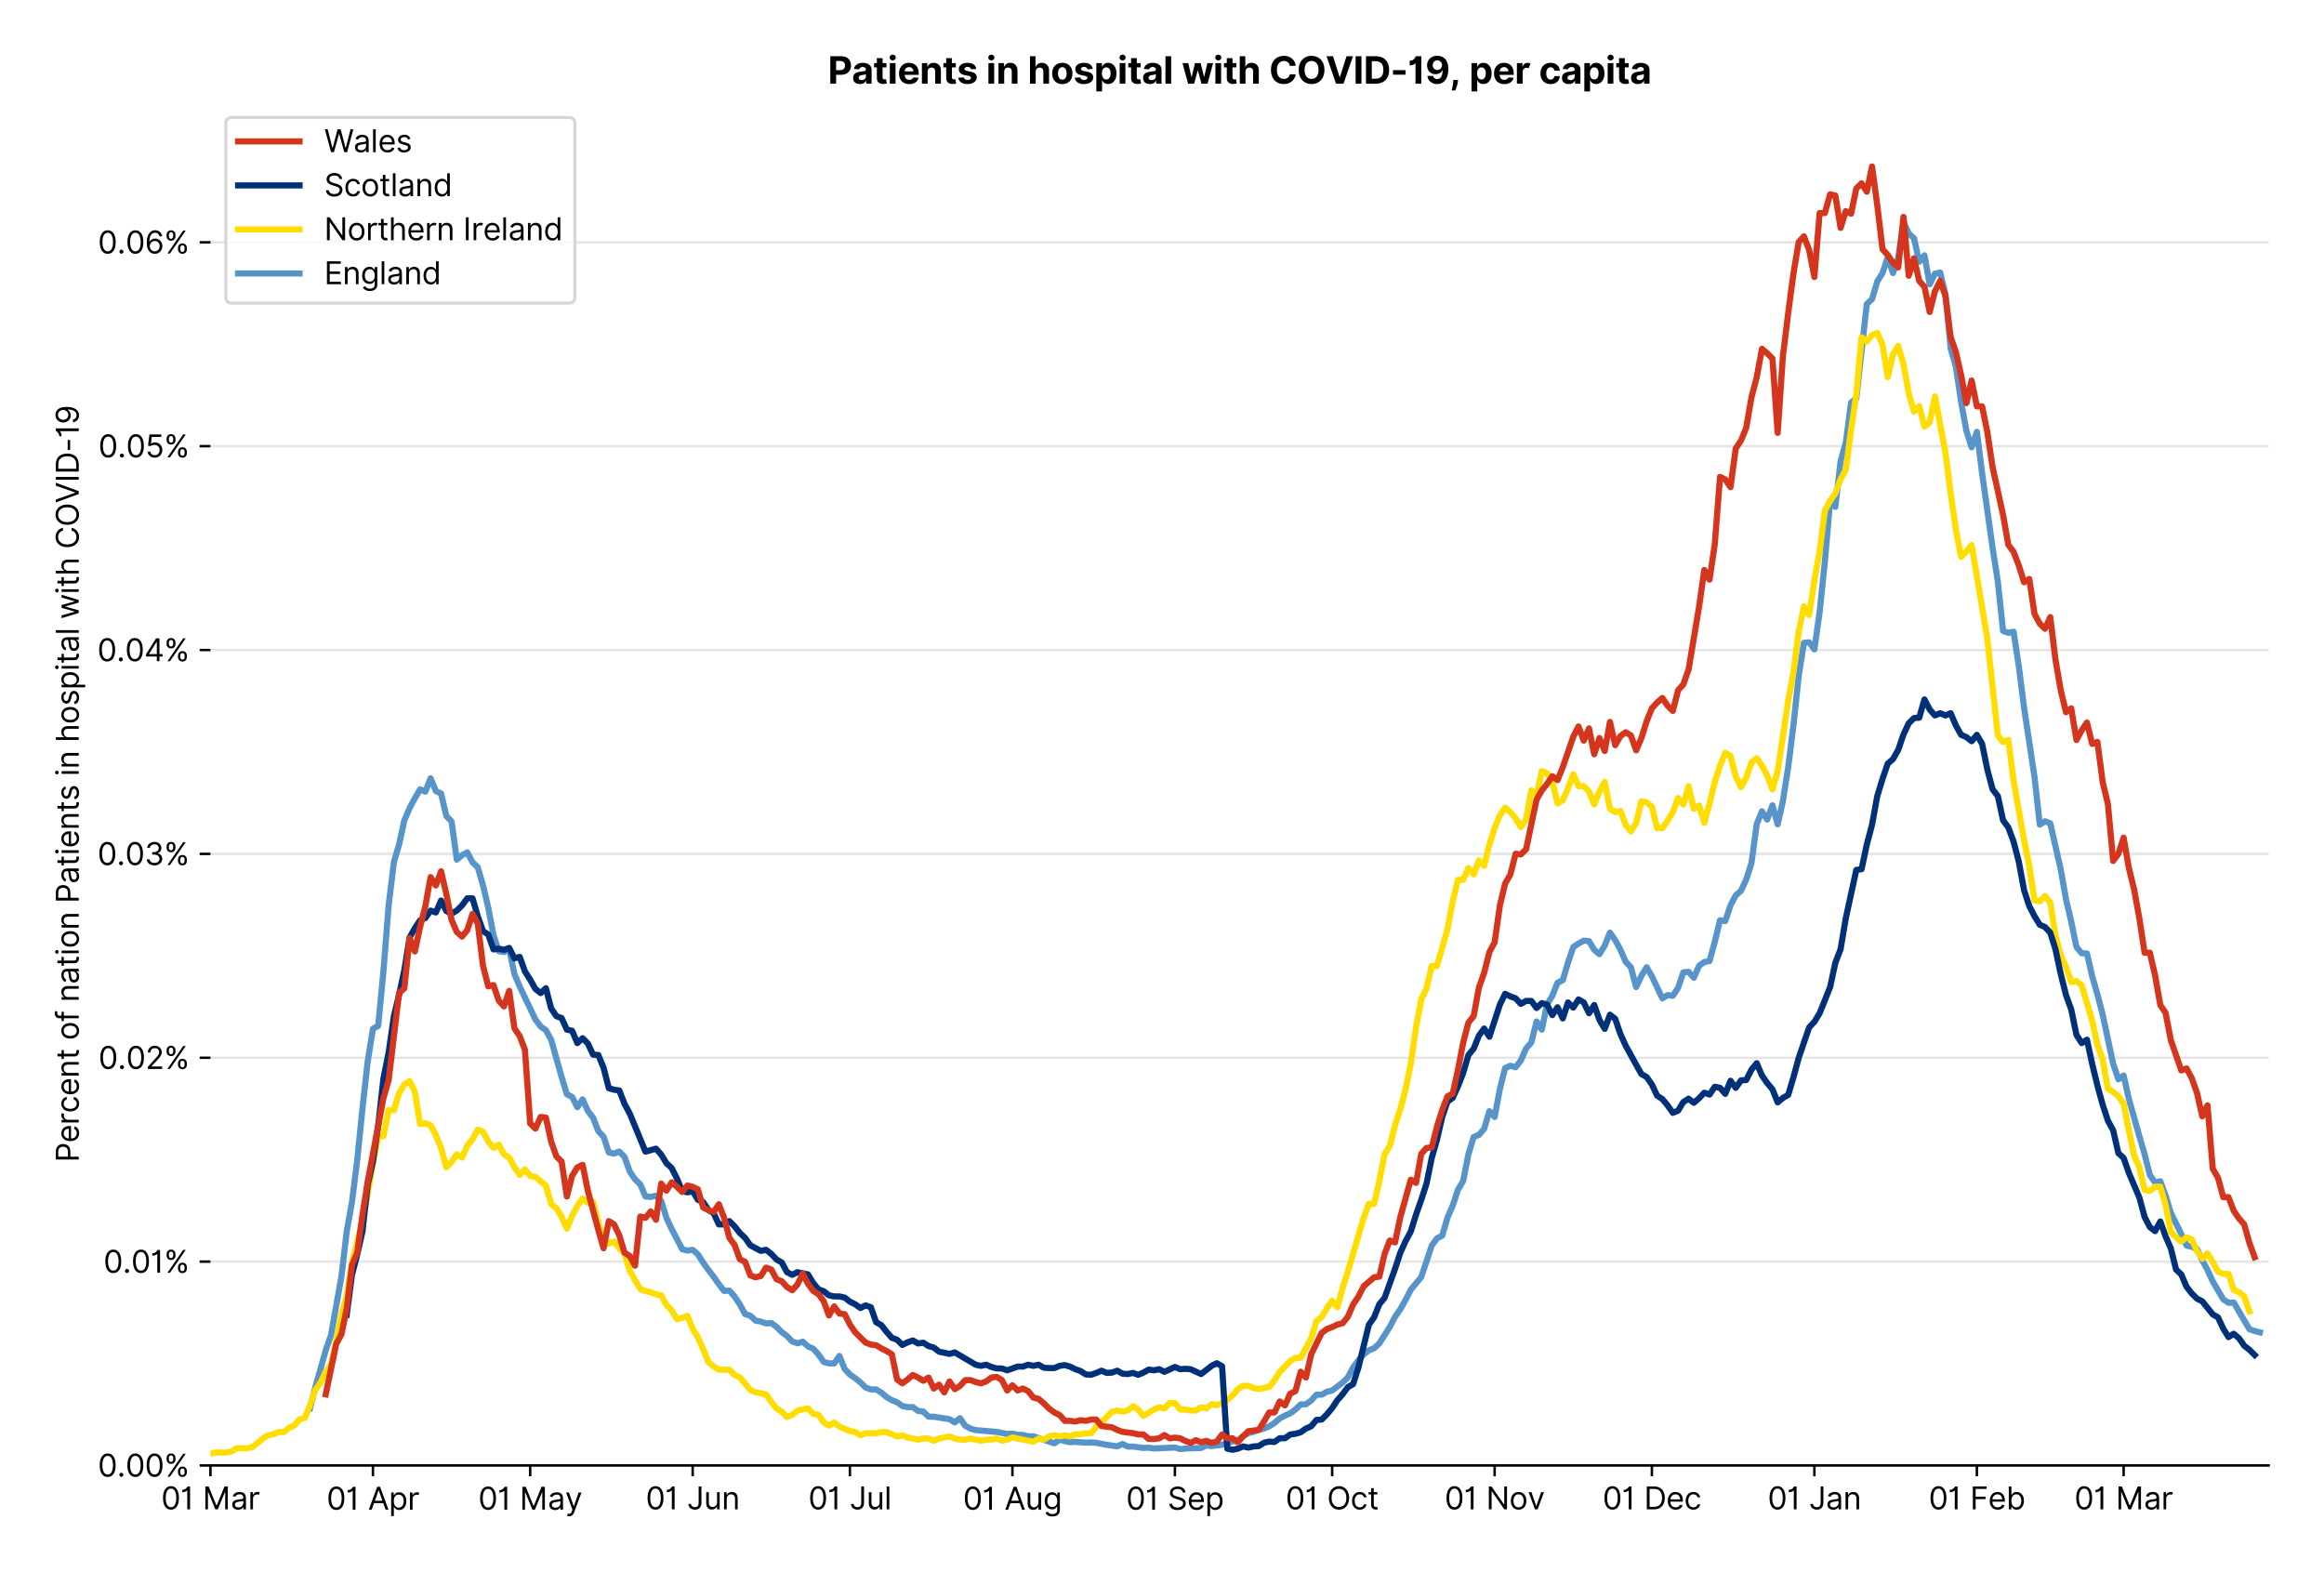 <?xml version="1.0" encoding="utf-8" standalone="no"?>
<!DOCTYPE svg PUBLIC "-//W3C//DTD SVG 1.1//EN"
  "http://www.w3.org/Graphics/SVG/1.1/DTD/svg11.dtd">
<svg version="1.1" viewBox="0 0 756.061 511.276" xmlns="http://www.w3.org/2000/svg" xmlns:xlink="http://www.w3.org/1999/xlink">
 <defs>
  <style type="text/css">*{stroke-linecap:butt;stroke-linejoin:round;}</style>
 </defs>
 <g id="figure_1">
  <g id="patch_1">
   <path d="M 0 511.276 
L 756.061 511.276 
L 756.061 0 
L 0 0 
z
" style="fill:#ffffff;"/>
  </g>
  <g id="axes_1">
   <g id="patch_2">
    <path d="M 68.461 476.745 
L 738.061 476.745 
L 738.061 33.225 
L 68.461 33.225 
z
" style="fill:#ffffff;"/>
   </g>
   <g id="matplotlib.axis_1">
    <g id="xtick_1">
     <g id="line2d_1">
      <defs>
       <path d="M 0 0 
L 0 3.5 
" id="m7e9e4c28bc" style="stroke:#000000;stroke-width:0.8;"/>
      </defs>
      <g>
       <use style="stroke:#000000;stroke-width:0.8;" x="68.461" xlink:href="#m7e9e4c28bc" y="476.745"/>
      </g>
     </g>
     <g id="text_1">
      <!-- 01 Mar -->
      <g transform="translate(52.424 491.018)scale(0.1 -0.1)">
       <defs>
        <path d="M 2000 -64 
Q 1230 -64 806 561 
Q 382 1186 382 2327 
Q 382 3459 809 4088 
Q 1236 4718 2000 4718 
Q 2764 4718 3191 4088 
Q 3618 3459 3618 2327 
Q 3618 1186 3194 561 
Q 2771 -64 2000 -64 
z
M 2000 436 
Q 2509 436 2791 927 
Q 3073 1418 3073 2327 
Q 3073 3234 2789 3730 
Q 2505 4227 2000 4227 
Q 1496 4227 1211 3730 
Q 927 3234 927 2327 
Q 927 1418 1210 927 
Q 1493 436 2000 436 
z
" id="Inter-Regular-30" transform="scale(0.016)"/>
        <path d="M 1973 4655 
L 1973 0 
L 1409 0 
L 1409 3836 
L 1373 3836 
Q 1341 3773 1209 3692 
Q 1077 3611 868 3551 
Q 659 3491 391 3491 
L 391 3964 
Q 661 3964 859 4061 
Q 1057 4159 1190 4291 
Q 1323 4423 1392 4529 
Q 1461 4636 1473 4655 
L 1973 4655 
z
" id="Inter-Regular-31" transform="scale(0.016)"/>
        <path id="Inter-Regular-20" transform="scale(0.016)"/>
        <path d="M 564 4655 
L 1236 4655 
L 2818 791 
L 2873 791 
L 4455 4655 
L 5127 4655 
L 5127 0 
L 4600 0 
L 4600 3536 
L 4555 3536 
L 3100 0 
L 2591 0 
L 1136 3536 
L 1091 3536 
L 1091 0 
L 564 0 
L 564 4655 
z
" id="Inter-Regular-4d" transform="scale(0.016)"/>
        <path d="M 1518 -82 
Q 1186 -82 916 44 
Q 646 170 486 410 
Q 327 650 327 991 
Q 327 1291 445 1478 
Q 564 1666 761 1773 
Q 959 1880 1199 1933 
Q 1439 1986 1682 2018 
Q 2000 2059 2199 2080 
Q 2398 2102 2490 2154 
Q 2582 2207 2582 2336 
L 2582 2355 
Q 2582 2691 2399 2877 
Q 2216 3064 1846 3064 
Q 1461 3064 1243 2895 
Q 1025 2727 936 2536 
L 427 2718 
Q 564 3036 792 3214 
Q 1021 3393 1292 3464 
Q 1564 3536 1827 3536 
Q 1996 3536 2215 3496 
Q 2434 3457 2640 3334 
Q 2846 3211 2982 2963 
Q 3118 2716 3118 2300 
L 3118 0 
L 2582 0 
L 2582 473 
L 2555 473 
Q 2500 359 2373 229 
Q 2246 100 2034 9 
Q 1823 -82 1518 -82 
z
M 1600 400 
Q 1918 400 2137 525 
Q 2357 650 2469 847 
Q 2582 1045 2582 1264 
L 2582 1755 
Q 2548 1714 2433 1681 
Q 2318 1648 2169 1624 
Q 2021 1600 1881 1583 
Q 1741 1566 1655 1555 
Q 1446 1527 1265 1467 
Q 1084 1407 974 1287 
Q 864 1168 864 964 
Q 864 684 1072 542 
Q 1280 400 1600 400 
z
" id="Inter-Regular-61" transform="scale(0.016)"/>
        <path d="M 491 0 
L 491 3491 
L 1009 3491 
L 1009 2964 
L 1046 2964 
Q 1139 3223 1389 3384 
Q 1639 3545 1955 3545 
Q 2100 3545 2209 3511 
Q 2318 3477 2400 3418 
L 2218 2964 
Q 2161 2993 2085 3010 
Q 2009 3027 1909 3027 
Q 1527 3027 1277 2794 
Q 1027 2561 1027 2209 
L 1027 0 
L 491 0 
z
" id="Inter-Regular-72" transform="scale(0.016)"/>
       </defs>
       <use xlink:href="#Inter-Regular-30"/>
       <use x="62.5" xlink:href="#Inter-Regular-31"/>
       <use x="106.676" xlink:href="#Inter-Regular-20"/>
       <use x="134.801" xlink:href="#Inter-Regular-4d"/>
       <use x="225.994" xlink:href="#Inter-Regular-61"/>
       <use x="282.386" xlink:href="#Inter-Regular-72"/>
      </g>
     </g>
    </g>
    <g id="xtick_2">
     <g id="line2d_2">
      <g>
       <use style="stroke:#000000;stroke-width:0.8;" x="121.324" xlink:href="#m7e9e4c28bc" y="476.745"/>
      </g>
     </g>
     <g id="text_2">
      <!-- 01 Apr -->
      <g transform="translate(106.239 491.117)scale(0.1 -0.1)">
       <defs>
        <path d="M 755 0 
L 164 0 
L 1873 4655 
L 2455 4655 
L 4164 0 
L 3573 0 
L 3105 1318 
L 1223 1318 
L 755 0 
z
M 1400 1818 
L 2927 1818 
L 2182 3918 
L 2146 3918 
L 1400 1818 
z
" id="Inter-Regular-41" transform="scale(0.016)"/>
        <path d="M 491 -1309 
L 491 3491 
L 1009 3491 
L 1009 2936 
L 1073 2936 
Q 1132 3027 1237 3169 
Q 1343 3311 1542 3423 
Q 1741 3536 2082 3536 
Q 2523 3536 2859 3315 
Q 3196 3095 3384 2690 
Q 3573 2286 3573 1736 
Q 3573 1182 3384 776 
Q 3196 370 2861 148 
Q 2527 -73 2091 -73 
Q 1755 -73 1552 39 
Q 1350 152 1241 296 
Q 1132 441 1073 536 
L 1027 536 
L 1027 -1309 
L 491 -1309 
z
M 1018 1745 
Q 1018 1152 1276 780 
Q 1534 409 2018 409 
Q 2355 409 2581 587 
Q 2807 766 2921 1069 
Q 3036 1373 3036 1745 
Q 3036 2114 2923 2410 
Q 2811 2707 2585 2881 
Q 2359 3055 2018 3055 
Q 1527 3055 1272 2693 
Q 1018 2332 1018 1745 
z
" id="Inter-Regular-70" transform="scale(0.016)"/>
       </defs>
       <use xlink:href="#Inter-Regular-30"/>
       <use x="62.5" xlink:href="#Inter-Regular-31"/>
       <use x="106.676" xlink:href="#Inter-Regular-20"/>
       <use x="134.801" xlink:href="#Inter-Regular-41"/>
       <use x="202.415" xlink:href="#Inter-Regular-70"/>
       <use x="263.352" xlink:href="#Inter-Regular-72"/>
      </g>
     </g>
    </g>
    <g id="xtick_3">
     <g id="line2d_3">
      <g>
       <use style="stroke:#000000;stroke-width:0.8;" x="172.481" xlink:href="#m7e9e4c28bc" y="476.745"/>
      </g>
     </g>
     <g id="text_3">
      <!-- 01 May -->
      <g transform="translate(155.578 491.117)scale(0.1 -0.1)">
       <defs>
        <path d="M 818 -1355 
Q 682 -1355 575 -1333 
Q 468 -1311 427 -1291 
L 564 -818 
Q 857 -893 1053 -814 
Q 1250 -736 1391 -345 
L 1509 -18 
L 218 3491 
L 800 3491 
L 1764 709 
L 1800 709 
L 2764 3491 
L 3346 3491 
L 1846 -564 
Q 1550 -1355 818 -1355 
z
" id="Inter-Regular-79" transform="scale(0.016)"/>
       </defs>
       <use xlink:href="#Inter-Regular-30"/>
       <use x="62.5" xlink:href="#Inter-Regular-31"/>
       <use x="106.676" xlink:href="#Inter-Regular-20"/>
       <use x="134.801" xlink:href="#Inter-Regular-4d"/>
       <use x="225.994" xlink:href="#Inter-Regular-61"/>
       <use x="282.386" xlink:href="#Inter-Regular-79"/>
      </g>
     </g>
    </g>
    <g id="xtick_4">
     <g id="line2d_4">
      <g>
       <use style="stroke:#000000;stroke-width:0.8;" x="225.344" xlink:href="#m7e9e4c28bc" y="476.745"/>
      </g>
     </g>
     <g id="text_4">
      <!-- 01 Jun -->
      <g transform="translate(210.06 491.018)scale(0.1 -0.1)">
       <defs>
        <path d="M 2346 4655 
L 2909 4655 
L 2909 1327 
Q 2909 657 2549 296 
Q 2189 -64 1582 -64 
Q 1200 -64 902 76 
Q 605 216 434 475 
Q 264 734 264 1091 
L 818 1091 
Q 818 795 1034 615 
Q 1250 436 1582 436 
Q 1948 436 2147 664 
Q 2346 893 2346 1327 
L 2346 4655 
z
" id="Inter-Regular-4a" transform="scale(0.016)"/>
        <path d="M 2691 1427 
L 2691 3491 
L 3227 3491 
L 3227 0 
L 2691 0 
L 2691 591 
L 2655 591 
Q 2532 325 2273 140 
Q 2014 -45 1618 -45 
Q 1127 -45 809 280 
Q 491 605 491 1273 
L 491 3491 
L 1027 3491 
L 1027 1309 
Q 1027 927 1242 700 
Q 1457 473 1791 473 
Q 1991 473 2199 575 
Q 2407 677 2549 888 
Q 2691 1100 2691 1427 
z
" id="Inter-Regular-75" transform="scale(0.016)"/>
        <path d="M 1027 2100 
L 1027 0 
L 491 0 
L 491 3491 
L 1009 3491 
L 1009 2945 
L 1055 2945 
Q 1177 3211 1427 3373 
Q 1677 3536 2073 3536 
Q 2602 3536 2928 3211 
Q 3255 2886 3255 2218 
L 3255 0 
L 2718 0 
L 2718 2182 
Q 2718 2593 2504 2824 
Q 2291 3055 1918 3055 
Q 1534 3055 1280 2806 
Q 1027 2557 1027 2100 
z
" id="Inter-Regular-6e" transform="scale(0.016)"/>
       </defs>
       <use xlink:href="#Inter-Regular-30"/>
       <use x="62.5" xlink:href="#Inter-Regular-31"/>
       <use x="106.676" xlink:href="#Inter-Regular-20"/>
       <use x="134.801" xlink:href="#Inter-Regular-4a"/>
       <use x="189.063" xlink:href="#Inter-Regular-75"/>
       <use x="247.159" xlink:href="#Inter-Regular-6e"/>
      </g>
     </g>
    </g>
    <g id="xtick_5">
     <g id="line2d_5">
      <g>
       <use style="stroke:#000000;stroke-width:0.8;" x="276.501" xlink:href="#m7e9e4c28bc" y="476.745"/>
      </g>
     </g>
     <g id="text_5">
      <!-- 01 Jul -->
      <g transform="translate(262.958 491.018)scale(0.1 -0.1)">
       <defs>
        <path d="M 1027 4655 
L 1027 0 
L 491 0 
L 491 4655 
L 1027 4655 
z
" id="Inter-Regular-6c" transform="scale(0.016)"/>
       </defs>
       <use xlink:href="#Inter-Regular-30"/>
       <use x="62.5" xlink:href="#Inter-Regular-31"/>
       <use x="106.676" xlink:href="#Inter-Regular-20"/>
       <use x="134.801" xlink:href="#Inter-Regular-4a"/>
       <use x="189.063" xlink:href="#Inter-Regular-75"/>
       <use x="247.159" xlink:href="#Inter-Regular-6c"/>
      </g>
     </g>
    </g>
    <g id="xtick_6">
     <g id="line2d_6">
      <g>
       <use style="stroke:#000000;stroke-width:0.8;" x="329.364" xlink:href="#m7e9e4c28bc" y="476.745"/>
      </g>
     </g>
     <g id="text_6">
      <!-- 01 Aug -->
      <g transform="translate(313.292 491.117)scale(0.1 -0.1)">
       <defs>
        <path d="M 1900 -1382 
Q 1316 -1382 976 -1169 
Q 636 -957 473 -682 
L 900 -382 
Q 973 -477 1084 -601 
Q 1196 -725 1390 -817 
Q 1584 -909 1900 -909 
Q 2323 -909 2598 -704 
Q 2873 -500 2873 -64 
L 2873 645 
L 2827 645 
Q 2768 550 2660 410 
Q 2552 270 2351 162 
Q 2150 55 1809 55 
Q 1386 55 1051 255 
Q 716 455 521 836 
Q 327 1218 327 1764 
Q 327 2300 516 2699 
Q 705 3098 1041 3317 
Q 1377 3536 1818 3536 
Q 2159 3536 2360 3423 
Q 2561 3311 2669 3169 
Q 2777 3027 2836 2936 
L 2891 2936 
L 2891 3491 
L 3409 3491 
L 3409 -100 
Q 3409 -550 3205 -833 
Q 3002 -1116 2660 -1249 
Q 2318 -1382 1900 -1382 
z
M 1882 536 
Q 2366 536 2624 864 
Q 2882 1193 2882 1773 
Q 2882 2339 2627 2697 
Q 2373 3055 1882 3055 
Q 1541 3055 1315 2882 
Q 1089 2709 976 2418 
Q 864 2127 864 1773 
Q 864 1227 1120 881 
Q 1377 536 1882 536 
z
" id="Inter-Regular-67" transform="scale(0.016)"/>
       </defs>
       <use xlink:href="#Inter-Regular-30"/>
       <use x="62.5" xlink:href="#Inter-Regular-31"/>
       <use x="106.676" xlink:href="#Inter-Regular-20"/>
       <use x="134.801" xlink:href="#Inter-Regular-41"/>
       <use x="202.415" xlink:href="#Inter-Regular-75"/>
       <use x="260.511" xlink:href="#Inter-Regular-67"/>
      </g>
     </g>
    </g>
    <g id="xtick_7">
     <g id="line2d_7">
      <g>
       <use style="stroke:#000000;stroke-width:0.8;" x="382.227" xlink:href="#m7e9e4c28bc" y="476.745"/>
      </g>
     </g>
     <g id="text_7">
      <!-- 01 Sep -->
      <g transform="translate(366.339 491.117)scale(0.1 -0.1)">
       <defs>
        <path d="M 3109 3491 
Q 3068 3836 2777 4027 
Q 2486 4218 2064 4218 
Q 1600 4218 1318 3999 
Q 1036 3780 1036 3445 
Q 1036 3195 1189 3042 
Q 1343 2889 1553 2803 
Q 1764 2718 1936 2673 
L 2409 2545 
Q 2591 2498 2815 2414 
Q 3039 2330 3244 2185 
Q 3450 2041 3584 1816 
Q 3718 1591 3718 1264 
Q 3718 886 3521 581 
Q 3325 277 2949 97 
Q 2573 -82 2036 -82 
Q 1286 -82 845 272 
Q 405 627 364 1200 
L 946 1200 
Q 968 936 1124 764 
Q 1280 593 1519 510 
Q 1759 427 2036 427 
Q 2359 427 2616 533 
Q 2873 639 3023 828 
Q 3173 1018 3173 1273 
Q 3173 1505 3043 1650 
Q 2914 1795 2702 1886 
Q 2491 1977 2246 2045 
L 1673 2209 
Q 1127 2366 809 2657 
Q 491 2948 491 3418 
Q 491 3809 703 4101 
Q 916 4393 1276 4555 
Q 1636 4718 2082 4718 
Q 2532 4718 2882 4558 
Q 3232 4398 3437 4120 
Q 3643 3843 3655 3491 
L 3109 3491 
z
" id="Inter-Regular-53" transform="scale(0.016)"/>
        <path d="M 1955 -73 
Q 1450 -73 1085 151 
Q 721 375 524 778 
Q 327 1182 327 1718 
Q 327 2255 524 2665 
Q 721 3075 1074 3305 
Q 1427 3536 1900 3536 
Q 2173 3536 2439 3445 
Q 2705 3355 2923 3151 
Q 3141 2948 3270 2614 
Q 3400 2280 3400 1791 
L 3400 1564 
L 866 1564 
Q 884 1005 1183 707 
Q 1482 409 1955 409 
Q 2271 409 2498 545 
Q 2725 682 2827 955 
L 3346 809 
Q 3223 414 2854 170 
Q 2486 -73 1955 -73 
z
M 866 2027 
L 2855 2027 
Q 2855 2470 2595 2762 
Q 2336 3055 1900 3055 
Q 1593 3055 1368 2911 
Q 1143 2768 1013 2533 
Q 884 2298 866 2027 
z
" id="Inter-Regular-65" transform="scale(0.016)"/>
       </defs>
       <use xlink:href="#Inter-Regular-30"/>
       <use x="62.5" xlink:href="#Inter-Regular-31"/>
       <use x="106.676" xlink:href="#Inter-Regular-20"/>
       <use x="134.801" xlink:href="#Inter-Regular-53"/>
       <use x="198.58" xlink:href="#Inter-Regular-65"/>
       <use x="256.818" xlink:href="#Inter-Regular-70"/>
      </g>
     </g>
    </g>
    <g id="xtick_8">
     <g id="line2d_8">
      <g>
       <use style="stroke:#000000;stroke-width:0.8;" x="433.384" xlink:href="#m7e9e4c28bc" y="476.745"/>
      </g>
     </g>
     <g id="text_8">
      <!-- 01 Oct -->
      <g transform="translate(418.228 491.018)scale(0.1 -0.1)">
       <defs>
        <path d="M 4491 2327 
Q 4491 1591 4225 1054 
Q 3959 518 3495 227 
Q 3032 -64 2436 -64 
Q 1841 -64 1377 227 
Q 914 518 648 1054 
Q 382 1591 382 2327 
Q 382 3064 648 3600 
Q 914 4136 1377 4427 
Q 1841 4718 2436 4718 
Q 3032 4718 3495 4427 
Q 3959 4136 4225 3600 
Q 4491 3064 4491 2327 
z
M 3946 2327 
Q 3946 2932 3744 3348 
Q 3543 3764 3201 3977 
Q 2859 4191 2436 4191 
Q 2014 4191 1672 3977 
Q 1330 3764 1128 3348 
Q 927 2932 927 2327 
Q 927 1723 1128 1307 
Q 1330 891 1672 677 
Q 2014 464 2436 464 
Q 2859 464 3201 677 
Q 3543 891 3744 1307 
Q 3946 1723 3946 2327 
z
" id="Inter-Regular-4f" transform="scale(0.016)"/>
        <path d="M 1909 -73 
Q 1418 -73 1063 159 
Q 709 391 518 798 
Q 327 1205 327 1727 
Q 327 2259 524 2667 
Q 721 3075 1074 3305 
Q 1427 3536 1900 3536 
Q 2268 3536 2563 3400 
Q 2859 3264 3047 3018 
Q 3236 2773 3282 2445 
L 2746 2445 
Q 2684 2684 2474 2869 
Q 2264 3055 1909 3055 
Q 1439 3055 1151 2697 
Q 864 2339 864 1745 
Q 864 1139 1148 774 
Q 1432 409 1909 409 
Q 2223 409 2447 570 
Q 2671 732 2746 1018 
L 3282 1018 
Q 3236 709 3058 462 
Q 2880 216 2588 71 
Q 2296 -73 1909 -73 
z
" id="Inter-Regular-63" transform="scale(0.016)"/>
        <path d="M 2009 3491 
L 2009 3036 
L 1264 3036 
L 1264 1000 
Q 1264 773 1331 660 
Q 1398 548 1503 510 
Q 1609 473 1727 473 
Q 1816 473 1873 483 
Q 1930 493 1964 500 
L 2073 18 
Q 2018 -2 1920 -23 
Q 1823 -45 1673 -45 
Q 1446 -45 1228 52 
Q 1011 150 869 350 
Q 727 550 727 855 
L 727 3036 
L 200 3036 
L 200 3491 
L 727 3491 
L 727 4327 
L 1264 4327 
L 1264 3491 
L 2009 3491 
z
" id="Inter-Regular-74" transform="scale(0.016)"/>
       </defs>
       <use xlink:href="#Inter-Regular-30"/>
       <use x="62.5" xlink:href="#Inter-Regular-31"/>
       <use x="106.676" xlink:href="#Inter-Regular-20"/>
       <use x="134.801" xlink:href="#Inter-Regular-4f"/>
       <use x="210.938" xlink:href="#Inter-Regular-63"/>
       <use x="266.761" xlink:href="#Inter-Regular-74"/>
      </g>
     </g>
    </g>
    <g id="xtick_9">
     <g id="line2d_9">
      <g>
       <use style="stroke:#000000;stroke-width:0.8;" x="486.247" xlink:href="#m7e9e4c28bc" y="476.745"/>
      </g>
     </g>
     <g id="text_9">
      <!-- 01 Nov -->
      <g transform="translate(469.976 491.018)scale(0.1 -0.1)">
       <defs>
        <path d="M 4255 4655 
L 4255 0 
L 3709 0 
L 1173 3655 
L 1127 3655 
L 1127 0 
L 564 0 
L 564 4655 
L 1109 4655 
L 3655 991 
L 3700 991 
L 3700 4655 
L 4255 4655 
z
" id="Inter-Regular-4e" transform="scale(0.016)"/>
        <path d="M 1909 -73 
Q 1436 -73 1080 152 
Q 725 377 526 781 
Q 327 1186 327 1727 
Q 327 2273 526 2679 
Q 725 3086 1080 3311 
Q 1436 3536 1909 3536 
Q 2382 3536 2737 3311 
Q 3093 3086 3292 2679 
Q 3491 2273 3491 1727 
Q 3491 1186 3292 781 
Q 3093 377 2737 152 
Q 2382 -73 1909 -73 
z
M 1909 409 
Q 2268 409 2500 593 
Q 2732 777 2843 1077 
Q 2955 1377 2955 1727 
Q 2955 2077 2843 2379 
Q 2732 2682 2500 2868 
Q 2268 3055 1909 3055 
Q 1550 3055 1318 2868 
Q 1086 2682 975 2379 
Q 864 2077 864 1727 
Q 864 1377 975 1077 
Q 1086 777 1318 593 
Q 1550 409 1909 409 
z
" id="Inter-Regular-6f" transform="scale(0.016)"/>
        <path d="M 3346 3491 
L 2055 0 
L 1509 0 
L 218 3491 
L 800 3491 
L 1764 709 
L 1800 709 
L 2764 3491 
L 3346 3491 
z
" id="Inter-Regular-76" transform="scale(0.016)"/>
       </defs>
       <use xlink:href="#Inter-Regular-30"/>
       <use x="62.5" xlink:href="#Inter-Regular-31"/>
       <use x="106.676" xlink:href="#Inter-Regular-20"/>
       <use x="134.801" xlink:href="#Inter-Regular-4e"/>
       <use x="210.085" xlink:href="#Inter-Regular-6f"/>
       <use x="269.744" xlink:href="#Inter-Regular-76"/>
      </g>
     </g>
    </g>
    <g id="xtick_10">
     <g id="line2d_10">
      <g>
       <use style="stroke:#000000;stroke-width:0.8;" x="537.405" xlink:href="#m7e9e4c28bc" y="476.745"/>
      </g>
     </g>
     <g id="text_10">
      <!-- 01 Dec -->
      <g transform="translate(521.368 491.018)scale(0.1 -0.1)">
       <defs>
        <path d="M 2000 0 
L 564 0 
L 564 4655 
L 2064 4655 
Q 2741 4655 3223 4376 
Q 3705 4098 3961 3578 
Q 4218 3059 4218 2336 
Q 4218 1609 3959 1085 
Q 3700 561 3204 280 
Q 2709 0 2000 0 
z
M 1127 500 
L 1964 500 
Q 2830 500 3251 992 
Q 3673 1484 3673 2336 
Q 3673 3182 3259 3668 
Q 2846 4155 2027 4155 
L 1127 4155 
L 1127 500 
z
" id="Inter-Regular-44" transform="scale(0.016)"/>
       </defs>
       <use xlink:href="#Inter-Regular-30"/>
       <use x="62.5" xlink:href="#Inter-Regular-31"/>
       <use x="106.676" xlink:href="#Inter-Regular-20"/>
       <use x="134.801" xlink:href="#Inter-Regular-44"/>
       <use x="206.676" xlink:href="#Inter-Regular-65"/>
       <use x="264.915" xlink:href="#Inter-Regular-63"/>
      </g>
     </g>
    </g>
    <g id="xtick_11">
     <g id="line2d_11">
      <g>
       <use style="stroke:#000000;stroke-width:0.8;" x="590.267" xlink:href="#m7e9e4c28bc" y="476.745"/>
      </g>
     </g>
     <g id="text_11">
      <!-- 01 Jan -->
      <g transform="translate(575.068 491.018)scale(0.1 -0.1)">
       <use xlink:href="#Inter-Regular-30"/>
       <use x="62.5" xlink:href="#Inter-Regular-31"/>
       <use x="106.676" xlink:href="#Inter-Regular-20"/>
       <use x="134.801" xlink:href="#Inter-Regular-4a"/>
       <use x="189.063" xlink:href="#Inter-Regular-61"/>
       <use x="245.455" xlink:href="#Inter-Regular-6e"/>
      </g>
     </g>
    </g>
    <g id="xtick_12">
     <g id="line2d_12">
      <g>
       <use style="stroke:#000000;stroke-width:0.8;" x="643.13" xlink:href="#m7e9e4c28bc" y="476.745"/>
      </g>
     </g>
     <g id="text_12">
      <!-- 01 Feb -->
      <g transform="translate(627.441 491.018)scale(0.1 -0.1)">
       <defs>
        <path d="M 564 0 
L 564 4655 
L 3355 4655 
L 3355 4155 
L 1127 4155 
L 1127 2582 
L 3146 2582 
L 3146 2082 
L 1127 2082 
L 1127 0 
L 564 0 
z
" id="Inter-Regular-46" transform="scale(0.016)"/>
        <path d="M 564 0 
L 564 4655 
L 1100 4655 
L 1100 2936 
L 1146 2936 
Q 1205 3027 1310 3169 
Q 1416 3311 1615 3423 
Q 1814 3536 2155 3536 
Q 2596 3536 2932 3315 
Q 3268 3095 3457 2690 
Q 3646 2286 3646 1736 
Q 3646 1182 3457 776 
Q 3268 370 2934 148 
Q 2600 -73 2164 -73 
Q 1827 -73 1625 39 
Q 1423 152 1314 296 
Q 1205 441 1146 536 
L 1082 536 
L 1082 0 
L 564 0 
z
M 1091 1745 
Q 1091 1152 1349 780 
Q 1607 409 2091 409 
Q 2427 409 2653 587 
Q 2880 766 2994 1069 
Q 3109 1373 3109 1745 
Q 3109 2114 2996 2410 
Q 2884 2707 2658 2881 
Q 2432 3055 2091 3055 
Q 1600 3055 1345 2693 
Q 1091 2332 1091 1745 
z
" id="Inter-Regular-62" transform="scale(0.016)"/>
       </defs>
       <use xlink:href="#Inter-Regular-30"/>
       <use x="62.5" xlink:href="#Inter-Regular-31"/>
       <use x="106.676" xlink:href="#Inter-Regular-20"/>
       <use x="134.801" xlink:href="#Inter-Regular-46"/>
       <use x="193.466" xlink:href="#Inter-Regular-65"/>
       <use x="251.705" xlink:href="#Inter-Regular-62"/>
      </g>
     </g>
    </g>
    <g id="xtick_13">
     <g id="line2d_13">
      <g>
       <use style="stroke:#000000;stroke-width:0.8;" x="690.877" xlink:href="#m7e9e4c28bc" y="476.745"/>
      </g>
     </g>
     <g id="text_13">
      <!-- 01 Mar -->
      <g transform="translate(674.84 491.018)scale(0.1 -0.1)">
       <use xlink:href="#Inter-Regular-30"/>
       <use x="62.5" xlink:href="#Inter-Regular-31"/>
       <use x="106.676" xlink:href="#Inter-Regular-20"/>
       <use x="134.801" xlink:href="#Inter-Regular-4d"/>
       <use x="225.994" xlink:href="#Inter-Regular-61"/>
       <use x="282.386" xlink:href="#Inter-Regular-72"/>
      </g>
     </g>
    </g>
   </g>
   <g id="matplotlib.axis_2">
    <g id="ytick_1">
     <g id="line2d_14">
      <path clip-path="url(#p105ac922c2)" d="M 68.461 476.745 
L 738.061 476.745 
" style="fill:none;stroke:#e5e5e5;stroke-linecap:square;stroke-width:0.8;"/>
     </g>
     <g id="line2d_15">
      <defs>
       <path d="M 0 0 
L -3.5 0 
" id="m74ca4c372d" style="stroke:#000000;stroke-width:0.8;"/>
      </defs>
      <g>
       <use style="stroke:#000000;stroke-width:0.8;" x="68.461" xlink:href="#m74ca4c372d" y="476.745"/>
      </g>
     </g>
     <g id="text_14">
      <!-- 0.00% -->
      <g transform="translate(31.83 480.382)scale(0.1 -0.1)">
       <defs>
        <path d="M 882 -36 
Q 714 -36 593 84 
Q 473 205 473 373 
Q 473 541 593 661 
Q 714 782 882 782 
Q 1050 782 1170 661 
Q 1291 541 1291 373 
Q 1291 205 1170 84 
Q 1050 -36 882 -36 
z
" id="Inter-Regular-2e" transform="scale(0.016)"/>
        <path d="M 2855 873 
L 2855 1118 
Q 2855 1373 2960 1585 
Q 3066 1798 3269 1926 
Q 3473 2055 3764 2055 
Q 4059 2055 4259 1926 
Q 4459 1798 4561 1585 
Q 4664 1373 4664 1118 
L 4664 873 
Q 4664 618 4560 405 
Q 4457 193 4256 64 
Q 4055 -64 3764 -64 
Q 3468 -64 3266 64 
Q 3064 193 2959 405 
Q 2855 618 2855 873 
z
M 536 3536 
L 536 3782 
Q 536 4036 642 4248 
Q 748 4461 951 4589 
Q 1155 4718 1446 4718 
Q 1741 4718 1941 4589 
Q 2141 4461 2243 4248 
Q 2346 4036 2346 3782 
L 2346 3536 
Q 2346 3282 2242 3069 
Q 2139 2857 1937 2728 
Q 1736 2600 1446 2600 
Q 1150 2600 948 2728 
Q 746 2857 641 3069 
Q 536 3282 536 3536 
z
M 709 0 
L 3909 4655 
L 4427 4655 
L 1227 0 
L 709 0 
z
M 3318 1118 
L 3318 873 
Q 3318 661 3418 494 
Q 3518 327 3764 327 
Q 4002 327 4101 494 
Q 4200 661 4200 873 
L 4200 1118 
Q 4200 1330 4104 1497 
Q 4009 1664 3764 1664 
Q 3525 1664 3421 1497 
Q 3318 1330 3318 1118 
z
M 1000 3782 
L 1000 3536 
Q 1000 3325 1100 3158 
Q 1200 2991 1446 2991 
Q 1684 2991 1783 3158 
Q 1882 3325 1882 3536 
L 1882 3782 
Q 1882 3993 1786 4160 
Q 1691 4327 1446 4327 
Q 1207 4327 1103 4160 
Q 1000 3993 1000 3782 
z
" id="Inter-Regular-25" transform="scale(0.016)"/>
       </defs>
       <use xlink:href="#Inter-Regular-30"/>
       <use x="62.5" xlink:href="#Inter-Regular-2e"/>
       <use x="90.057" xlink:href="#Inter-Regular-30"/>
       <use x="152.557" xlink:href="#Inter-Regular-30"/>
       <use x="215.057" xlink:href="#Inter-Regular-25"/>
      </g>
     </g>
    </g>
    <g id="ytick_2">
     <g id="line2d_16">
      <path clip-path="url(#p105ac922c2)" d="M 68.461 410.426 
L 738.061 410.426 
" style="fill:none;stroke:#e5e5e5;stroke-linecap:square;stroke-width:0.8;"/>
     </g>
     <g id="line2d_17">
      <g>
       <use style="stroke:#000000;stroke-width:0.8;" x="68.461" xlink:href="#m74ca4c372d" y="410.426"/>
      </g>
     </g>
     <g id="text_15">
      <!-- 0.01% -->
      <g transform="translate(33.663 414.062)scale(0.1 -0.1)">
       <use xlink:href="#Inter-Regular-30"/>
       <use x="62.5" xlink:href="#Inter-Regular-2e"/>
       <use x="90.057" xlink:href="#Inter-Regular-30"/>
       <use x="152.557" xlink:href="#Inter-Regular-31"/>
       <use x="196.733" xlink:href="#Inter-Regular-25"/>
      </g>
     </g>
    </g>
    <g id="ytick_3">
     <g id="line2d_18">
      <path clip-path="url(#p105ac922c2)" d="M 68.461 344.106 
L 738.061 344.106 
" style="fill:none;stroke:#e5e5e5;stroke-linecap:square;stroke-width:0.8;"/>
     </g>
     <g id="line2d_19">
      <g>
       <use style="stroke:#000000;stroke-width:0.8;" x="68.461" xlink:href="#m74ca4c372d" y="344.106"/>
      </g>
     </g>
     <g id="text_16">
      <!-- 0.02% -->
      <g transform="translate(32.028 347.743)scale(0.1 -0.1)">
       <defs>
        <path d="M 482 0 
L 482 409 
L 2018 2091 
Q 2289 2386 2464 2605 
Q 2639 2825 2724 3019 
Q 2809 3214 2809 3427 
Q 2809 3795 2553 4011 
Q 2298 4227 1918 4227 
Q 1514 4227 1275 3985 
Q 1036 3743 1036 3345 
L 500 3345 
Q 500 3755 688 4064 
Q 877 4373 1203 4545 
Q 1530 4718 1936 4718 
Q 2346 4718 2661 4545 
Q 2977 4373 3156 4079 
Q 3336 3786 3336 3427 
Q 3336 3170 3244 2926 
Q 3152 2682 2926 2383 
Q 2700 2084 2300 1655 
L 1255 536 
L 1255 500 
L 3418 500 
L 3418 0 
L 482 0 
z
" id="Inter-Regular-32" transform="scale(0.016)"/>
       </defs>
       <use xlink:href="#Inter-Regular-30"/>
       <use x="62.5" xlink:href="#Inter-Regular-2e"/>
       <use x="90.057" xlink:href="#Inter-Regular-30"/>
       <use x="152.557" xlink:href="#Inter-Regular-32"/>
       <use x="213.068" xlink:href="#Inter-Regular-25"/>
      </g>
     </g>
    </g>
    <g id="ytick_4">
     <g id="line2d_20">
      <path clip-path="url(#p105ac922c2)" d="M 68.461 277.787 
L 738.061 277.787 
" style="fill:none;stroke:#e5e5e5;stroke-linecap:square;stroke-width:0.8;"/>
     </g>
     <g id="line2d_21">
      <g>
       <use style="stroke:#000000;stroke-width:0.8;" x="68.461" xlink:href="#m74ca4c372d" y="277.787"/>
      </g>
     </g>
     <g id="text_17">
      <!-- 0.03% -->
      <g transform="translate(31.716 281.424)scale(0.1 -0.1)">
       <defs>
        <path d="M 2055 -64 
Q 1605 -64 1253 90 
Q 902 245 696 521 
Q 491 798 473 1164 
L 1046 1164 
Q 1071 827 1356 631 
Q 1641 436 2046 436 
Q 2493 436 2783 664 
Q 3073 893 3073 1264 
Q 3073 1650 2787 1893 
Q 2502 2136 1973 2136 
L 1600 2136 
L 1600 2636 
L 1973 2636 
Q 2386 2636 2647 2856 
Q 2909 3077 2909 3445 
Q 2909 3798 2679 4012 
Q 2450 4227 2064 4227 
Q 1823 4227 1610 4139 
Q 1398 4052 1264 3887 
Q 1130 3723 1118 3491 
L 573 3491 
Q 586 3857 793 4133 
Q 1000 4409 1335 4563 
Q 1671 4718 2073 4718 
Q 2505 4718 2814 4544 
Q 3123 4370 3289 4086 
Q 3455 3802 3455 3473 
Q 3455 3080 3249 2802 
Q 3043 2525 2691 2418 
L 2691 2382 
Q 3132 2309 3379 2008 
Q 3627 1707 3627 1264 
Q 3627 884 3421 583 
Q 3216 282 2861 109 
Q 2507 -64 2055 -64 
z
" id="Inter-Regular-33" transform="scale(0.016)"/>
       </defs>
       <use xlink:href="#Inter-Regular-30"/>
       <use x="62.5" xlink:href="#Inter-Regular-2e"/>
       <use x="90.057" xlink:href="#Inter-Regular-30"/>
       <use x="152.557" xlink:href="#Inter-Regular-33"/>
       <use x="216.193" xlink:href="#Inter-Regular-25"/>
      </g>
     </g>
    </g>
    <g id="ytick_5">
     <g id="line2d_22">
      <path clip-path="url(#p105ac922c2)" d="M 68.461 211.468 
L 738.061 211.468 
" style="fill:none;stroke:#e5e5e5;stroke-linecap:square;stroke-width:0.8;"/>
     </g>
     <g id="line2d_23">
      <g>
       <use style="stroke:#000000;stroke-width:0.8;" x="68.461" xlink:href="#m74ca4c372d" y="211.468"/>
      </g>
     </g>
     <g id="text_18">
      <!-- 0.04% -->
      <g transform="translate(31.659 215.105)scale(0.1 -0.1)">
       <defs>
        <path d="M 373 955 
L 373 1418 
L 2418 4655 
L 3100 4655 
L 3100 1455 
L 3736 1455 
L 3736 955 
L 3100 955 
L 3100 0 
L 2564 0 
L 2564 955 
L 373 955 
z
M 2564 1455 
L 2564 3936 
L 2527 3936 
L 982 1491 
L 982 1455 
L 2564 1455 
z
" id="Inter-Regular-34" transform="scale(0.016)"/>
       </defs>
       <use xlink:href="#Inter-Regular-30"/>
       <use x="62.5" xlink:href="#Inter-Regular-2e"/>
       <use x="90.057" xlink:href="#Inter-Regular-30"/>
       <use x="152.557" xlink:href="#Inter-Regular-34"/>
       <use x="216.761" xlink:href="#Inter-Regular-25"/>
      </g>
     </g>
    </g>
    <g id="ytick_6">
     <g id="line2d_24">
      <path clip-path="url(#p105ac922c2)" d="M 68.461 145.149 
L 738.061 145.149 
" style="fill:none;stroke:#e5e5e5;stroke-linecap:square;stroke-width:0.8;"/>
     </g>
     <g id="line2d_25">
      <g>
       <use style="stroke:#000000;stroke-width:0.8;" x="68.461" xlink:href="#m74ca4c372d" y="145.149"/>
      </g>
     </g>
     <g id="text_19">
      <!-- 0.05% -->
      <g transform="translate(32 148.785)scale(0.1 -0.1)">
       <defs>
        <path d="M 1936 -64 
Q 1536 -64 1216 95 
Q 896 255 702 532 
Q 509 809 491 1164 
L 1036 1164 
Q 1068 848 1324 642 
Q 1580 436 1936 436 
Q 2223 436 2447 570 
Q 2671 705 2799 940 
Q 2927 1175 2927 1473 
Q 2927 1777 2794 2017 
Q 2661 2257 2429 2395 
Q 2198 2534 1900 2536 
Q 1686 2539 1461 2472 
Q 1236 2405 1091 2300 
L 564 2364 
L 846 4655 
L 3264 4655 
L 3264 4155 
L 1318 4155 
L 1155 2782 
L 1182 2782 
Q 1325 2895 1541 2970 
Q 1757 3045 1991 3045 
Q 2418 3045 2753 2842 
Q 3089 2639 3281 2286 
Q 3473 1934 3473 1482 
Q 3473 1036 3274 687 
Q 3075 339 2727 137 
Q 2380 -64 1936 -64 
z
" id="Inter-Regular-35" transform="scale(0.016)"/>
       </defs>
       <use xlink:href="#Inter-Regular-30"/>
       <use x="62.5" xlink:href="#Inter-Regular-2e"/>
       <use x="90.057" xlink:href="#Inter-Regular-30"/>
       <use x="152.557" xlink:href="#Inter-Regular-35"/>
       <use x="213.352" xlink:href="#Inter-Regular-25"/>
      </g>
     </g>
    </g>
    <g id="ytick_7">
     <g id="line2d_26">
      <path clip-path="url(#p105ac922c2)" d="M 68.461 78.829 
L 738.061 78.829 
" style="fill:none;stroke:#e5e5e5;stroke-linecap:square;stroke-width:0.8;"/>
     </g>
     <g id="line2d_27">
      <g>
       <use style="stroke:#000000;stroke-width:0.8;" x="68.461" xlink:href="#m74ca4c372d" y="78.829"/>
      </g>
     </g>
     <g id="text_20">
      <!-- 0.06% -->
      <g transform="translate(31.844 82.466)scale(0.1 -0.1)">
       <defs>
        <path d="M 2027 -64 
Q 1741 -59 1454 45 
Q 1168 150 932 399 
Q 696 648 552 1074 
Q 409 1500 409 2145 
Q 409 3386 861 4056 
Q 1314 4727 2100 4727 
Q 2686 4727 3073 4384 
Q 3461 4041 3546 3491 
L 2991 3491 
Q 2914 3811 2691 4019 
Q 2468 4227 2100 4227 
Q 1559 4227 1249 3755 
Q 939 3284 936 2427 
L 973 2427 
Q 1164 2716 1461 2880 
Q 1759 3045 2118 3045 
Q 2518 3045 2850 2846 
Q 3182 2648 3382 2299 
Q 3582 1950 3582 1500 
Q 3582 1068 3389 710 
Q 3196 352 2847 142 
Q 2498 -68 2027 -64 
z
M 2027 436 
Q 2314 436 2542 579 
Q 2771 723 2903 964 
Q 3036 1205 3036 1500 
Q 3036 1789 2908 2026 
Q 2780 2264 2556 2404 
Q 2332 2545 2046 2545 
Q 1757 2545 1525 2397 
Q 1293 2250 1157 2010 
Q 1021 1770 1018 1491 
Q 1018 1214 1149 973 
Q 1280 732 1508 584 
Q 1736 436 2027 436 
z
" id="Inter-Regular-36" transform="scale(0.016)"/>
       </defs>
       <use xlink:href="#Inter-Regular-30"/>
       <use x="62.5" xlink:href="#Inter-Regular-2e"/>
       <use x="90.057" xlink:href="#Inter-Regular-30"/>
       <use x="152.557" xlink:href="#Inter-Regular-36"/>
       <use x="214.915" xlink:href="#Inter-Regular-25"/>
      </g>
     </g>
    </g>
    <g id="text_21">
     <!-- Percent of nation Patients in hospital with COVID-19 -->
     <g transform="translate(25.614 378.105)rotate(-90)scale(0.1 -0.1)">
      <defs>
       <path d="M 564 0 
L 564 4655 
L 2136 4655 
Q 2684 4655 3033 4458 
Q 3382 4261 3550 3927 
Q 3718 3593 3718 3182 
Q 3718 2770 3551 2434 
Q 3384 2098 3036 1899 
Q 2689 1700 2146 1700 
L 1127 1700 
L 1127 0 
L 564 0 
z
M 1127 2200 
L 2127 2200 
Q 2689 2200 2926 2482 
Q 3164 2764 3164 3182 
Q 3164 3602 2925 3878 
Q 2686 4155 2118 4155 
L 1127 4155 
L 1127 2200 
z
" id="Inter-Regular-50" transform="scale(0.016)"/>
       <path d="M 2046 3491 
L 2046 3036 
L 1264 3036 
L 1264 0 
L 727 0 
L 727 3036 
L 164 3036 
L 164 3491 
L 727 3491 
L 727 3973 
Q 727 4273 868 4473 
Q 1009 4673 1234 4773 
Q 1459 4873 1709 4873 
Q 1907 4873 2032 4841 
Q 2157 4809 2218 4782 
L 2064 4318 
Q 2023 4332 1951 4352 
Q 1880 4373 1764 4373 
Q 1498 4373 1381 4239 
Q 1264 4105 1264 3845 
L 1264 3491 
L 2046 3491 
z
" id="Inter-Regular-66" transform="scale(0.016)"/>
       <path d="M 491 0 
L 491 3491 
L 1027 3491 
L 1027 0 
L 491 0 
z
M 764 4073 
Q 607 4073 494 4179 
Q 382 4286 382 4436 
Q 382 4586 494 4693 
Q 607 4800 764 4800 
Q 921 4800 1033 4693 
Q 1146 4586 1146 4436 
Q 1146 4286 1033 4179 
Q 921 4073 764 4073 
z
" id="Inter-Regular-69" transform="scale(0.016)"/>
       <path d="M 2964 2709 
L 2482 2573 
Q 2411 2755 2245 2914 
Q 2080 3073 1727 3073 
Q 1407 3073 1194 2926 
Q 982 2780 982 2555 
Q 982 2355 1127 2239 
Q 1273 2123 1582 2045 
L 2100 1918 
Q 3027 1691 3027 973 
Q 3027 673 2855 436 
Q 2684 200 2377 63 
Q 2071 -73 1664 -73 
Q 1130 -73 780 159 
Q 430 391 336 836 
L 846 964 
Q 989 400 1655 400 
Q 2030 400 2251 560 
Q 2473 720 2473 945 
Q 2473 1316 1955 1436 
L 1373 1573 
Q 893 1686 669 1926 
Q 446 2166 446 2527 
Q 446 2823 613 3050 
Q 780 3277 1069 3406 
Q 1359 3536 1727 3536 
Q 2246 3536 2542 3309 
Q 2839 3082 2964 2709 
z
" id="Inter-Regular-73" transform="scale(0.016)"/>
       <path d="M 1027 2100 
L 1027 0 
L 491 0 
L 491 4655 
L 1027 4655 
L 1027 2945 
L 1073 2945 
Q 1196 3216 1442 3376 
Q 1689 3536 2100 3536 
Q 2636 3536 2963 3213 
Q 3291 2891 3291 2218 
L 3291 0 
L 2755 0 
L 2755 2182 
Q 2755 2598 2540 2826 
Q 2325 3055 1946 3055 
Q 1548 3055 1287 2806 
Q 1027 2557 1027 2100 
z
" id="Inter-Regular-68" transform="scale(0.016)"/>
       <path d="M 1282 0 
L 218 3491 
L 782 3491 
L 1536 818 
L 1573 818 
L 2318 3491 
L 2891 3491 
L 3627 827 
L 3664 827 
L 4418 3491 
L 4982 3491 
L 3918 0 
L 3391 0 
L 2627 2682 
L 2573 2682 
L 1809 0 
L 1282 0 
z
" id="Inter-Regular-77" transform="scale(0.016)"/>
       <path d="M 4309 3200 
L 3746 3200 
Q 3677 3523 3484 3743 
Q 3291 3964 3018 4077 
Q 2746 4191 2436 4191 
Q 2014 4191 1672 3977 
Q 1330 3764 1128 3348 
Q 927 2932 927 2327 
Q 927 1723 1128 1307 
Q 1330 891 1672 677 
Q 2014 464 2436 464 
Q 2746 464 3018 577 
Q 3291 691 3484 911 
Q 3677 1132 3746 1455 
L 4309 1455 
Q 4223 977 3957 637 
Q 3691 298 3298 117 
Q 2905 -64 2436 -64 
Q 1841 -64 1377 227 
Q 914 518 648 1054 
Q 382 1591 382 2327 
Q 382 3064 648 3600 
Q 914 4136 1377 4427 
Q 1841 4718 2436 4718 
Q 2905 4718 3298 4537 
Q 3691 4357 3957 4017 
Q 4223 3677 4309 3200 
z
" id="Inter-Regular-43" transform="scale(0.016)"/>
       <path d="M 755 4655 
L 2136 736 
L 2191 736 
L 3573 4655 
L 4164 4655 
L 2455 0 
L 1873 0 
L 164 4655 
L 755 4655 
z
" id="Inter-Regular-56" transform="scale(0.016)"/>
       <path d="M 1127 4655 
L 1127 0 
L 564 0 
L 564 4655 
L 1127 4655 
z
" id="Inter-Regular-49" transform="scale(0.016)"/>
       <path d="M 2491 2245 
L 2491 1745 
L 455 1745 
L 455 2245 
L 2491 2245 
z
" id="Inter-Regular-2d" transform="scale(0.016)"/>
       <path d="M 1964 4727 
Q 2250 4725 2536 4618 
Q 2823 4511 3059 4263 
Q 3296 4016 3439 3590 
Q 3582 3164 3582 2518 
Q 3582 1277 3128 606 
Q 2675 -64 1891 -64 
Q 1305 -64 916 278 
Q 527 620 446 1173 
L 1000 1173 
Q 1075 852 1299 644 
Q 1523 436 1891 436 
Q 2430 436 2742 906 
Q 3055 1377 3055 2236 
L 3018 2236 
Q 2827 1950 2530 1784 
Q 2234 1618 1873 1618 
Q 1473 1618 1140 1817 
Q 807 2016 608 2365 
Q 409 2714 409 3164 
Q 409 3595 601 3952 
Q 793 4309 1142 4520 
Q 1491 4732 1964 4727 
z
M 1964 4227 
Q 1677 4227 1449 4084 
Q 1221 3941 1088 3700 
Q 955 3459 955 3164 
Q 955 2873 1083 2635 
Q 1211 2398 1435 2258 
Q 1659 2118 1946 2118 
Q 2232 2118 2465 2266 
Q 2698 2414 2835 2654 
Q 2973 2895 2973 3173 
Q 2973 3450 2842 3691 
Q 2711 3932 2483 4079 
Q 2255 4227 1964 4227 
z
" id="Inter-Regular-39" transform="scale(0.016)"/>
      </defs>
      <use xlink:href="#Inter-Regular-50"/>
      <use x="63.494" xlink:href="#Inter-Regular-65"/>
      <use x="121.733" xlink:href="#Inter-Regular-72"/>
      <use x="160.085" xlink:href="#Inter-Regular-63"/>
      <use x="215.909" xlink:href="#Inter-Regular-65"/>
      <use x="274.148" xlink:href="#Inter-Regular-6e"/>
      <use x="332.671" xlink:href="#Inter-Regular-74"/>
      <use x="369.034" xlink:href="#Inter-Regular-20"/>
      <use x="397.159" xlink:href="#Inter-Regular-6f"/>
      <use x="456.818" xlink:href="#Inter-Regular-66"/>
      <use x="492.898" xlink:href="#Inter-Regular-20"/>
      <use x="521.023" xlink:href="#Inter-Regular-6e"/>
      <use x="579.546" xlink:href="#Inter-Regular-61"/>
      <use x="635.938" xlink:href="#Inter-Regular-74"/>
      <use x="672.301" xlink:href="#Inter-Regular-69"/>
      <use x="696.023" xlink:href="#Inter-Regular-6f"/>
      <use x="755.682" xlink:href="#Inter-Regular-6e"/>
      <use x="814.205" xlink:href="#Inter-Regular-20"/>
      <use x="842.33" xlink:href="#Inter-Regular-50"/>
      <use x="905.824" xlink:href="#Inter-Regular-61"/>
      <use x="962.216" xlink:href="#Inter-Regular-74"/>
      <use x="998.58" xlink:href="#Inter-Regular-69"/>
      <use x="1022.301" xlink:href="#Inter-Regular-65"/>
      <use x="1080.54" xlink:href="#Inter-Regular-6e"/>
      <use x="1139.063" xlink:href="#Inter-Regular-74"/>
      <use x="1175.426" xlink:href="#Inter-Regular-73"/>
      <use x="1227.699" xlink:href="#Inter-Regular-20"/>
      <use x="1255.824" xlink:href="#Inter-Regular-69"/>
      <use x="1279.546" xlink:href="#Inter-Regular-6e"/>
      <use x="1338.068" xlink:href="#Inter-Regular-20"/>
      <use x="1366.193" xlink:href="#Inter-Regular-68"/>
      <use x="1425.284" xlink:href="#Inter-Regular-6f"/>
      <use x="1484.943" xlink:href="#Inter-Regular-73"/>
      <use x="1537.216" xlink:href="#Inter-Regular-70"/>
      <use x="1598.154" xlink:href="#Inter-Regular-69"/>
      <use x="1621.875" xlink:href="#Inter-Regular-74"/>
      <use x="1658.239" xlink:href="#Inter-Regular-61"/>
      <use x="1714.631" xlink:href="#Inter-Regular-6c"/>
      <use x="1738.353" xlink:href="#Inter-Regular-20"/>
      <use x="1766.478" xlink:href="#Inter-Regular-77"/>
      <use x="1847.728" xlink:href="#Inter-Regular-69"/>
      <use x="1871.449" xlink:href="#Inter-Regular-74"/>
      <use x="1907.813" xlink:href="#Inter-Regular-68"/>
      <use x="1966.904" xlink:href="#Inter-Regular-20"/>
      <use x="1995.029" xlink:href="#Inter-Regular-43"/>
      <use x="2067.756" xlink:href="#Inter-Regular-4f"/>
      <use x="2143.892" xlink:href="#Inter-Regular-56"/>
      <use x="2211.506" xlink:href="#Inter-Regular-49"/>
      <use x="2237.926" xlink:href="#Inter-Regular-44"/>
      <use x="2309.802" xlink:href="#Inter-Regular-2d"/>
      <use x="2355.824" xlink:href="#Inter-Regular-31"/>
      <use x="2400" xlink:href="#Inter-Regular-39"/>
     </g>
    </g>
   </g>
   <g id="line2d_28">
    <path clip-path="url(#p105ac922c2)" d="M 100.861 458.129 
L 102.566 451.389 
L 105.976 439.242 
L 107.682 434.352 
L 111.092 415.17 
L 112.797 400.607 
L 114.503 391.099 
L 116.208 377.49 
L 117.913 360.665 
L 119.618 345.325 
L 121.324 334.662 
L 123.029 333.766 
L 124.734 316.093 
L 126.439 294.484 
L 128.145 280.486 
L 129.85 274.631 
L 131.555 266.854 
L 133.26 262.872 
L 134.966 259.679 
L 136.671 256.78 
L 138.376 257.546 
L 140.081 253.187 
L 141.787 257.346 
L 143.492 258.159 
L 145.197 265.44 
L 146.902 267.219 
L 148.608 279.65 
L 150.313 278.212 
L 152.018 277.293 
L 153.723 280.522 
L 155.429 282.136 
L 157.134 288.015 
L 158.839 295.273 
L 160.544 304.228 
L 162.25 309.412 
L 163.955 309.742 
L 165.66 308.788 
L 167.365 316.917 
L 169.071 320.935 
L 174.186 331.657 
L 175.892 333.955 
L 177.597 335.121 
L 179.302 338.255 
L 182.713 350.367 
L 184.418 355.988 
L 186.123 356.848 
L 187.828 360.182 
L 189.534 357.637 
L 191.239 361.384 
L 192.944 363.611 
L 194.649 367.982 
L 196.355 369.773 
L 198.06 374.91 
L 199.765 375.287 
L 201.47 374.616 
L 203.176 376.383 
L 204.881 381.131 
L 206.586 383.629 
L 208.291 385.302 
L 209.997 389.226 
L 211.702 389.379 
L 213.407 388.99 
L 215.112 390.675 
L 216.818 396.201 
L 218.523 399.83 
L 221.933 406.381 
L 223.639 406.84 
L 225.344 406.593 
L 227.049 408.089 
L 228.754 410.764 
L 230.46 413.144 
L 232.165 415.324 
L 233.87 417.786 
L 235.575 419.954 
L 237.281 419.836 
L 238.986 421.78 
L 240.691 424.349 
L 242.396 427.507 
L 244.102 428.013 
L 245.807 429.616 
L 247.512 429.934 
L 249.217 430.558 
L 250.923 430.393 
L 252.628 431.666 
L 254.333 433.374 
L 256.038 434.623 
L 257.744 436.414 
L 259.449 437.003 
L 261.154 436.485 
L 262.859 438.005 
L 264.565 438.77 
L 266.27 440.62 
L 267.975 443.059 
L 269.68 443.531 
L 271.386 443.542 
L 273.091 441.115 
L 274.796 445.345 
L 276.501 447.183 
L 278.207 448.35 
L 279.912 449.716 
L 281.617 451.389 
L 283.322 452.002 
L 285.028 452.014 
L 286.733 453.062 
L 288.438 454.5 
L 290.143 455.525 
L 291.849 456.173 
L 293.554 457.422 
L 295.259 457.764 
L 296.964 457.752 
L 298.67 459.001 
L 300.375 459.201 
L 302.08 460.862 
L 303.785 460.886 
L 308.901 461.687 
L 310.606 462.748 
L 312.312 461.369 
L 314.017 463.843 
L 315.722 464.751 
L 317.427 465.234 
L 324.248 465.823 
L 327.659 466.494 
L 329.364 466.388 
L 331.069 466.765 
L 332.775 466.824 
L 334.48 467.237 
L 336.185 467.26 
L 343.006 469.546 
L 344.711 468.332 
L 346.417 468.827 
L 348.122 469.181 
L 349.827 469.063 
L 353.238 469.322 
L 354.943 469.275 
L 356.648 469.369 
L 360.059 470.017 
L 363.469 470.524 
L 365.174 469.746 
L 366.88 470.595 
L 368.585 470.595 
L 371.995 471.031 
L 373.701 470.948 
L 375.406 471.219 
L 382.227 470.901 
L 383.932 471.431 
L 385.637 471.231 
L 390.753 471.054 
L 392.458 470.206 
L 394.164 470.441 
L 397.574 470.005 
L 400.985 468.933 
L 402.69 468.603 
L 404.395 467.178 
L 406.1 466.247 
L 407.806 465.799 
L 409.511 465.151 
L 411.216 464.727 
L 412.921 464.008 
L 414.627 462.913 
L 416.332 461.44 
L 418.037 460.509 
L 419.742 459.79 
L 421.448 458.529 
L 423.153 456.88 
L 424.858 456.845 
L 426.563 455.619 
L 428.269 453.71 
L 429.974 453.722 
L 431.679 452.756 
L 433.384 452.367 
L 436.795 449.763 
L 438.5 448.055 
L 440.205 444.874 
L 441.911 442.541 
L 443.616 440.62 
L 445.321 439.289 
L 447.026 438.594 
L 448.732 437.05 
L 452.142 431.654 
L 453.847 428.378 
L 455.553 425.928 
L 457.258 422.911 
L 458.963 419.553 
L 462.374 415.453 
L 465.784 405.203 
L 467.489 402.858 
L 469.195 401.986 
L 470.9 396.13 
L 472.605 392.195 
L 474.31 387.058 
L 476.016 384.183 
L 477.721 375.476 
L 479.426 369.879 
L 481.131 369.207 
L 482.837 367.228 
L 484.542 361.49 
L 486.247 363.363 
L 487.952 354.244 
L 489.658 347.481 
L 491.363 346.703 
L 493.068 347.21 
L 494.773 345.007 
L 496.479 341.083 
L 498.184 339.127 
L 499.889 332.305 
L 501.594 334.968 
L 503.3 326.756 
L 505.005 323.963 
L 506.71 319.71 
L 508.415 318.873 
L 510.121 313.135 
L 511.826 308.104 
L 513.531 306.95 
L 515.236 306.019 
L 516.942 306.148 
L 518.647 309.011 
L 520.352 310.402 
L 522.057 307.621 
L 523.763 303.403 
L 525.468 305.83 
L 527.173 308.964 
L 528.878 312.876 
L 530.584 314.691 
L 532.289 321.124 
L 533.994 317.436 
L 535.699 314.667 
L 537.405 317.601 
L 540.815 324.8 
L 542.52 323.728 
L 544.226 323.951 
L 545.931 321.348 
L 547.636 316.316 
L 549.341 316.163 
L 551.047 318.072 
L 552.752 314.196 
L 554.457 312.959 
L 556.162 312.652 
L 557.868 306.372 
L 559.573 299.385 
L 561.278 299.644 
L 562.983 294.531 
L 564.689 291.279 
L 566.394 289.806 
L 568.099 286.071 
L 569.804 280.769 
L 571.51 268.091 
L 573.215 263.92 
L 574.92 266.619 
L 576.625 261.988 
L 578.331 268.186 
L 580.036 260.539 
L 581.741 249.617 
L 583.446 236.079 
L 585.152 220.043 
L 586.857 209.132 
L 588.562 208.956 
L 590.267 211.241 
L 591.973 199.188 
L 593.678 182.693 
L 595.383 163.028 
L 597.088 164.901 
L 598.794 150.056 
L 600.499 143.941 
L 602.204 130.98 
L 603.909 129.613 
L 607.32 98.885 
L 609.025 97.33 
L 610.73 91.592 
L 612.436 88.811 
L 614.141 83.662 
L 615.846 88.835 
L 617.551 83.78 
L 619.257 72.186 
L 620.962 75.968 
L 622.667 77.488 
L 624.372 85.158 
L 626.078 83.073 
L 627.783 92.475 
L 629.488 89.023 
L 631.193 88.658 
L 632.899 95.739 
L 634.604 113.307 
L 636.309 119.351 
L 638.014 130.827 
L 639.72 140.111 
L 641.425 145.519 
L 643.13 140.488 
L 644.835 153.944 
L 648.246 178.251 
L 649.951 189.232 
L 651.656 205.256 
L 653.362 205.857 
L 655.067 205.515 
L 656.772 216.744 
L 658.477 230.187 
L 661.888 252.774 
L 663.593 268.268 
L 665.298 267.172 
L 667.004 267.844 
L 670.414 282.831 
L 672.119 292.551 
L 673.825 299.798 
L 675.53 308.069 
L 677.235 310.119 
L 678.94 310.178 
L 680.646 317.554 
L 682.351 323.492 
L 684.056 330.066 
L 687.467 346.079 
L 689.172 351.11 
L 690.877 349.908 
L 692.582 357.496 
L 695.993 369.62 
L 697.698 375.487 
L 699.403 382.239 
L 701.109 384.701 
L 702.814 384.289 
L 704.519 388.955 
L 706.224 394.563 
L 709.635 401.444 
L 711.34 405.203 
L 713.045 405.591 
L 714.751 406.334 
L 716.456 410.01 
L 718.161 413.156 
L 719.866 416.855 
L 723.277 422.676 
L 724.982 423.819 
L 726.687 423.713 
L 730.098 429.557 
L 731.803 432.408 
L 733.508 433.009 
L 735.214 433.433 
L 735.214 433.433 
" style="fill:none;stroke:#5694ca;stroke-linecap:square;stroke-width:2;"/>
   </g>
   <g id="line2d_29">
    <path clip-path="url(#p105ac922c2)" d="M 68.461 472.893 
L 70.166 472.542 
L 73.577 472.542 
L 75.282 472.192 
L 76.987 471.142 
L 80.398 471.142 
L 82.103 470.791 
L 85.513 467.99 
L 87.219 466.939 
L 88.924 466.589 
L 90.629 465.888 
L 92.334 465.888 
L 94.04 464.487 
L 95.745 463.787 
L 97.45 461.686 
L 99.155 461.335 
L 100.861 457.133 
L 102.566 452.23 
L 104.271 449.778 
L 105.976 446.276 
L 107.682 443.825 
L 109.387 436.12 
L 111.092 427.715 
L 112.797 421.411 
L 114.503 410.904 
L 117.913 397.246 
L 119.618 388.491 
L 121.324 378.684 
L 123.029 369.929 
L 124.734 369.579 
L 126.439 361.174 
L 128.145 361.174 
L 129.85 355.57 
L 131.555 352.768 
L 133.26 351.718 
L 134.966 355.22 
L 136.671 365.726 
L 138.376 365.376 
L 140.081 366.077 
L 141.787 369.229 
L 143.492 373.431 
L 145.197 379.735 
L 146.902 377.984 
L 148.608 375.533 
L 150.313 376.583 
L 152.018 372.731 
L 153.723 370.629 
L 155.429 367.478 
L 157.134 368.178 
L 158.839 371.33 
L 160.544 373.431 
L 162.25 372.381 
L 163.955 375.533 
L 165.66 376.583 
L 167.365 379.735 
L 169.071 382.187 
L 170.776 380.436 
L 172.481 382.537 
L 174.186 382.887 
L 177.597 385.689 
L 179.302 391.642 
L 181.007 393.043 
L 182.713 395.845 
L 184.418 399.697 
L 186.123 395.495 
L 187.828 392.343 
L 189.534 389.891 
L 191.239 391.292 
L 192.944 390.942 
L 194.649 397.596 
L 196.355 403.2 
L 198.06 404.6 
L 199.765 403.9 
L 201.47 406.001 
L 203.176 407.752 
L 204.881 413.356 
L 206.586 416.508 
L 208.291 419.31 
L 209.997 420.01 
L 211.702 420.36 
L 213.407 421.061 
L 215.112 421.411 
L 216.818 424.563 
L 218.523 426.314 
L 220.228 429.116 
L 221.933 428.765 
L 223.639 428.065 
L 225.344 432.268 
L 227.049 435.069 
L 228.754 438.922 
L 230.46 443.124 
L 232.165 444.525 
L 233.87 445.576 
L 237.281 445.576 
L 238.986 447.327 
L 240.691 448.027 
L 244.102 452.23 
L 245.807 452.93 
L 249.217 453.631 
L 250.923 456.082 
L 252.628 458.184 
L 254.333 459.234 
L 256.038 460.985 
L 257.744 460.285 
L 259.449 458.884 
L 262.859 458.184 
L 264.565 459.935 
L 266.27 460.285 
L 267.975 462.736 
L 269.68 463.787 
L 271.386 462.736 
L 273.091 464.137 
L 276.501 465.538 
L 278.207 465.888 
L 279.912 466.939 
L 281.617 466.239 
L 285.028 466.239 
L 286.733 465.888 
L 288.438 465.888 
L 291.849 467.289 
L 293.554 466.939 
L 295.259 467.639 
L 298.67 468.34 
L 300.375 467.99 
L 302.08 467.99 
L 303.785 468.69 
L 305.491 467.99 
L 308.901 467.289 
L 310.606 467.99 
L 312.312 468.34 
L 314.017 468.34 
L 315.722 467.99 
L 319.133 468.69 
L 320.838 468.34 
L 322.543 468.34 
L 324.248 467.99 
L 325.954 468.69 
L 327.659 468.34 
L 329.364 467.639 
L 336.185 469.04 
L 337.89 467.99 
L 339.596 468.34 
L 341.301 467.289 
L 343.006 466.939 
L 344.711 467.289 
L 346.417 466.939 
L 348.122 467.289 
L 349.827 466.589 
L 351.532 466.589 
L 353.238 466.239 
L 354.943 466.239 
L 356.648 464.137 
L 358.353 462.736 
L 361.764 459.234 
L 363.469 458.884 
L 365.174 459.234 
L 366.88 458.884 
L 368.585 457.483 
L 370.29 458.534 
L 371.995 460.635 
L 375.406 458.534 
L 377.111 457.833 
L 378.816 458.184 
L 380.522 456.432 
L 382.227 456.432 
L 383.932 458.534 
L 385.637 458.534 
L 387.343 458.884 
L 389.048 458.884 
L 390.753 457.833 
L 392.458 458.184 
L 394.164 456.783 
L 395.869 457.133 
L 397.574 456.432 
L 399.279 455.382 
L 400.985 453.981 
L 402.69 451.88 
L 404.395 450.829 
L 406.1 450.829 
L 407.806 451.529 
L 409.511 451.88 
L 412.921 451.179 
L 414.627 449.078 
L 416.332 446.276 
L 419.742 442.774 
L 421.448 441.723 
L 423.153 441.723 
L 426.563 435.419 
L 428.269 429.816 
L 429.974 428.415 
L 431.679 425.613 
L 433.384 423.162 
L 435.09 425.263 
L 436.795 418.959 
L 438.5 413.706 
L 443.616 396.195 
L 445.321 391.642 
L 447.026 391.642 
L 448.732 384.288 
L 450.437 375.533 
L 452.142 372.731 
L 453.847 366.077 
L 455.553 360.823 
L 457.258 354.52 
L 458.963 346.114 
L 460.668 334.207 
L 462.374 325.101 
L 464.079 321.599 
L 465.784 314.245 
L 467.489 314.245 
L 470.9 302.337 
L 472.605 293.232 
L 474.31 286.227 
L 476.016 286.227 
L 477.721 282.375 
L 479.426 284.476 
L 481.131 279.923 
L 482.837 281.675 
L 484.542 274.67 
L 486.247 269.417 
L 487.952 265.214 
L 489.658 262.763 
L 491.363 264.164 
L 493.068 266.265 
L 494.773 269.067 
L 496.479 266.615 
L 498.184 257.159 
L 499.889 258.56 
L 501.594 250.856 
L 503.3 251.556 
L 505.005 254.358 
L 506.71 261.362 
L 508.415 260.311 
L 510.121 256.459 
L 511.826 251.906 
L 513.531 255.759 
L 515.236 255.759 
L 516.942 257.51 
L 518.647 261.712 
L 520.352 257.51 
L 522.057 254.358 
L 523.763 263.113 
L 525.468 264.164 
L 527.173 263.814 
L 528.878 268.366 
L 530.584 270.468 
L 532.289 267.666 
L 533.994 260.662 
L 535.699 261.012 
L 537.405 262.413 
L 539.11 269.417 
L 540.815 269.417 
L 542.52 266.965 
L 544.226 264.164 
L 545.931 259.611 
L 547.636 261.712 
L 549.341 255.759 
L 551.047 263.113 
L 552.752 262.062 
L 554.457 267.666 
L 556.162 261.362 
L 557.868 254.358 
L 559.573 249.104 
L 561.278 244.902 
L 562.983 245.953 
L 564.689 252.607 
L 566.394 256.109 
L 568.099 252.957 
L 569.804 248.054 
L 571.51 246.653 
L 573.215 249.104 
L 574.92 252.256 
L 576.625 256.809 
L 578.331 250.856 
L 581.741 228.091 
L 583.446 218.636 
L 585.152 205.678 
L 586.857 197.272 
L 588.562 200.074 
L 590.267 188.867 
L 591.973 179.411 
L 593.678 166.103 
L 595.383 162.951 
L 597.088 160.5 
L 598.794 155.947 
L 600.499 152.795 
L 602.204 139.837 
L 603.909 128.28 
L 605.615 109.718 
L 607.32 111.119 
L 609.025 109.018 
L 610.73 108.318 
L 612.436 112.17 
L 614.141 122.676 
L 615.846 115.322 
L 617.551 112.52 
L 619.257 118.474 
L 620.962 127.93 
L 622.667 133.883 
L 624.372 132.132 
L 626.078 138.786 
L 627.783 137.385 
L 629.488 128.98 
L 632.899 147.192 
L 634.604 160.5 
L 636.309 172.407 
L 638.014 181.163 
L 639.72 179.411 
L 641.425 177.31 
L 646.541 207.779 
L 649.951 239.298 
L 651.656 241.4 
L 653.362 240.699 
L 655.067 254.007 
L 658.477 273.269 
L 660.183 281.675 
L 661.888 292.881 
L 663.593 293.232 
L 665.298 291.481 
L 667.004 293.582 
L 668.709 304.439 
L 670.414 310.743 
L 672.119 314.595 
L 673.825 319.498 
L 675.53 319.148 
L 677.235 320.549 
L 680.646 332.106 
L 682.351 339.81 
L 684.056 344.713 
L 685.761 354.169 
L 687.467 355.22 
L 689.172 356.621 
L 690.877 359.072 
L 692.582 367.828 
L 694.288 375.883 
L 695.993 379.735 
L 697.698 387.09 
L 699.403 387.44 
L 701.109 386.039 
L 702.814 386.039 
L 704.519 391.993 
L 706.224 400.748 
L 707.93 402.499 
L 709.635 403.9 
L 711.34 402.499 
L 713.045 403.2 
L 714.751 407.052 
L 716.456 409.503 
L 718.161 407.752 
L 719.866 410.554 
L 721.572 413.706 
L 723.277 414.407 
L 724.982 414.407 
L 726.687 419.66 
L 728.393 420.36 
L 730.098 421.761 
L 731.803 426.664 
L 731.803 426.664 
" style="fill:none;stroke:#ffdd00;stroke-linecap:square;stroke-width:2;"/>
   </g>
   <g id="line2d_30">
    <path clip-path="url(#p105ac922c2)" d="M 112.797 427.703 
L 114.503 414.714 
L 116.208 408.159 
L 117.913 400.633 
L 119.618 385.459 
L 121.324 377.812 
L 123.029 366.28 
L 124.734 350.863 
L 126.439 342.366 
L 128.145 330.591 
L 129.85 323.55 
L 131.555 315.538 
L 133.26 304.977 
L 134.966 301.943 
L 136.671 299.393 
L 138.376 298.665 
L 140.081 296.237 
L 141.787 296.844 
L 143.492 292.96 
L 145.197 296.359 
L 146.902 297.208 
L 148.608 296.237 
L 150.313 294.538 
L 152.018 292.231 
L 153.723 292.231 
L 155.429 298.058 
L 157.134 302.914 
L 158.839 304.006 
L 160.544 308.862 
L 162.25 308.619 
L 163.955 308.983 
L 165.66 308.376 
L 167.365 311.775 
L 169.071 311.29 
L 170.776 316.024 
L 172.481 318.695 
L 174.186 321.729 
L 175.892 323.065 
L 177.597 321.487 
L 179.302 328.042 
L 181.007 330.591 
L 182.713 331.198 
L 184.418 334.961 
L 186.123 335.325 
L 187.828 339.331 
L 189.534 337.753 
L 191.239 339.452 
L 192.944 343.094 
L 194.649 343.215 
L 196.355 347.343 
L 198.06 354.019 
L 199.765 354.505 
L 201.47 354.748 
L 203.176 359.118 
L 204.881 362.274 
L 209.997 374.656 
L 213.407 373.684 
L 215.112 375.627 
L 216.818 378.419 
L 218.523 379.997 
L 220.228 383.396 
L 221.933 387.523 
L 223.639 387.887 
L 225.344 387.523 
L 227.049 390.315 
L 228.754 391.043 
L 230.46 393.592 
L 232.165 394.685 
L 233.87 398.327 
L 235.575 398.327 
L 237.281 397.234 
L 238.986 398.934 
L 240.691 401.119 
L 242.396 402.697 
L 244.102 405.125 
L 247.512 406.945 
L 249.217 406.581 
L 250.923 407.917 
L 252.628 409.737 
L 254.333 410.709 
L 256.038 413.865 
L 257.744 414.714 
L 259.449 413.865 
L 262.859 414.593 
L 264.565 417.385 
L 266.27 419.449 
L 267.975 420.056 
L 269.68 421.391 
L 271.386 421.755 
L 273.091 421.755 
L 274.796 422.119 
L 276.501 423.455 
L 278.207 424.304 
L 279.912 425.518 
L 281.617 424.668 
L 283.322 425.275 
L 285.028 430.131 
L 286.733 431.102 
L 288.438 433.287 
L 290.143 435.229 
L 291.849 435.836 
L 293.554 437.536 
L 295.259 436.686 
L 296.964 436.079 
L 298.67 437.05 
L 300.375 436.808 
L 302.08 437.9 
L 303.785 438.386 
L 305.491 439.721 
L 308.901 440.449 
L 310.606 439.964 
L 317.427 443.97 
L 319.133 444.334 
L 320.838 443.97 
L 322.543 444.698 
L 324.248 445.183 
L 325.954 445.183 
L 327.659 445.79 
L 331.069 444.577 
L 332.775 444.577 
L 334.48 443.97 
L 336.185 444.334 
L 337.89 443.97 
L 339.596 444.941 
L 341.301 445.062 
L 343.006 445.062 
L 344.711 444.334 
L 346.417 444.091 
L 348.122 444.577 
L 349.827 445.426 
L 351.532 446.033 
L 353.238 447.126 
L 354.943 447.247 
L 356.648 446.64 
L 358.353 445.912 
L 360.059 446.64 
L 361.764 446.519 
L 363.469 445.912 
L 365.174 446.883 
L 366.88 447.004 
L 368.585 446.64 
L 370.29 447.247 
L 371.995 446.519 
L 373.701 445.548 
L 375.406 445.79 
L 377.111 445.426 
L 378.816 446.276 
L 382.227 444.698 
L 383.932 445.426 
L 385.637 445.305 
L 387.343 445.426 
L 390.753 447.004 
L 394.164 444.334 
L 395.869 443.484 
L 397.574 444.455 
L 399.279 471.282 
L 400.985 471.647 
L 402.69 471.282 
L 404.395 470.554 
L 406.1 470.918 
L 407.806 470.554 
L 409.511 470.433 
L 411.216 469.34 
L 412.921 468.976 
L 414.627 469.097 
L 416.332 467.883 
L 418.037 467.883 
L 419.742 466.67 
L 421.448 466.427 
L 423.153 465.941 
L 424.858 464.727 
L 426.563 463.999 
L 428.269 461.935 
L 429.974 461.814 
L 431.679 460.114 
L 433.384 458.051 
L 435.09 455.502 
L 436.795 453.559 
L 438.5 451.253 
L 440.205 450.282 
L 441.911 444.941 
L 445.321 430.981 
L 447.026 428.553 
L 448.732 424.304 
L 450.437 422.241 
L 453.847 412.772 
L 455.553 407.552 
L 457.258 403.789 
L 458.963 400.633 
L 460.668 395.171 
L 462.374 390.315 
L 464.079 385.095 
L 465.784 376.719 
L 467.489 370.771 
L 469.195 363.366 
L 470.9 358.389 
L 472.605 357.175 
L 474.31 353.412 
L 476.016 349.042 
L 477.721 343.215 
L 479.426 341.152 
L 481.131 336.903 
L 482.837 334.597 
L 484.542 337.267 
L 487.952 326.828 
L 489.658 323.307 
L 491.363 324.157 
L 493.068 324.764 
L 494.773 326.585 
L 496.479 325.614 
L 498.184 325.614 
L 499.889 327.92 
L 501.594 326.342 
L 503.3 326.828 
L 505.005 330.227 
L 506.71 327.677 
L 508.415 331.319 
L 510.121 326.099 
L 511.826 327.799 
L 513.531 325.128 
L 515.236 326.099 
L 516.942 329.62 
L 518.647 326.949 
L 520.352 331.805 
L 522.057 334.718 
L 523.763 330.105 
L 525.468 331.441 
L 527.173 336.418 
L 528.878 340.181 
L 532.289 346.372 
L 533.994 349.406 
L 535.699 350.377 
L 537.405 352.805 
L 539.11 356.447 
L 540.815 357.54 
L 542.52 359.603 
L 544.226 362.031 
L 545.931 361.303 
L 547.636 358.511 
L 549.341 357.418 
L 551.047 358.753 
L 552.752 357.297 
L 554.457 355.476 
L 556.162 356.083 
L 557.868 353.534 
L 559.573 353.898 
L 561.278 355.84 
L 562.983 351.591 
L 564.689 353.898 
L 566.394 351.47 
L 568.099 351.349 
L 569.804 347.95 
L 571.51 345.886 
L 573.215 349.892 
L 574.92 352.32 
L 576.625 354.383 
L 578.331 358.632 
L 580.036 357.175 
L 581.741 356.204 
L 583.446 350.499 
L 585.152 344.187 
L 588.562 334.233 
L 590.267 332.412 
L 591.973 329.62 
L 595.383 321.122 
L 597.088 313.232 
L 598.794 308.741 
L 600.499 298.665 
L 603.909 283.006 
L 605.615 282.763 
L 607.32 274.751 
L 609.025 268.317 
L 610.73 258.97 
L 612.436 253.386 
L 614.141 248.409 
L 615.846 246.953 
L 617.551 243.918 
L 619.257 238.941 
L 620.962 235.299 
L 622.667 233.6 
L 624.372 233.478 
L 626.078 227.53 
L 627.783 230.808 
L 629.488 232.75 
L 631.193 232.022 
L 632.899 232.75 
L 634.604 232.022 
L 636.309 236.028 
L 638.014 239.062 
L 639.72 239.791 
L 641.425 241.126 
L 643.13 239.062 
L 644.835 241.976 
L 646.541 250.352 
L 648.246 256.785 
L 649.951 258.97 
L 651.656 266.861 
L 653.362 269.167 
L 655.067 273.78 
L 656.772 280.335 
L 658.477 289.561 
L 660.183 294.781 
L 661.888 298.058 
L 663.593 300.85 
L 665.298 301.578 
L 667.004 303.399 
L 668.709 308.862 
L 670.414 316.874 
L 672.119 323.672 
L 673.825 328.406 
L 675.53 336.66 
L 677.235 339.331 
L 678.94 338.238 
L 680.646 346.129 
L 682.351 353.169 
L 684.056 359.36 
L 685.761 364.58 
L 687.467 367.736 
L 689.172 375.141 
L 690.877 376.719 
L 692.582 381.575 
L 695.993 389.587 
L 697.698 395.899 
L 699.403 399.176 
L 701.109 400.512 
L 702.814 397.356 
L 704.519 402.211 
L 706.224 406.096 
L 707.93 413.015 
L 709.635 414.593 
L 711.34 418.599 
L 713.045 420.784 
L 714.751 422.483 
L 716.456 423.333 
L 719.866 427.582 
L 721.572 428.553 
L 723.277 432.195 
L 724.982 434.987 
L 726.687 433.894 
L 728.393 435.351 
L 730.098 437.779 
L 731.803 439.114 
L 733.508 440.813 
L 733.508 440.813 
" style="fill:none;stroke:#003078;stroke-linecap:square;stroke-width:2;"/>
   </g>
   <g id="line2d_31">
    <path clip-path="url(#p105ac922c2)" d="M 105.976 453.607 
L 109.387 437.2 
L 111.092 434.045 
L 112.797 425.631 
L 114.503 411.538 
L 116.208 407.541 
L 117.913 395.341 
L 119.618 384.403 
L 123.029 366.314 
L 124.734 357.269 
L 126.439 351.379 
L 129.85 322.983 
L 131.555 321.51 
L 133.26 305.103 
L 134.966 309.521 
L 136.671 301.527 
L 138.376 294.796 
L 140.081 285.331 
L 141.787 288.065 
L 143.492 283.438 
L 145.197 290.8 
L 146.902 299.214 
L 148.608 303.21 
L 150.313 304.683 
L 152.018 302.579 
L 153.723 297.321 
L 155.429 300.476 
L 157.134 314.148 
L 158.839 320.879 
L 160.544 320.459 
L 162.25 325.507 
L 163.955 327.4 
L 165.66 322.352 
L 167.365 334.552 
L 169.071 337.076 
L 170.776 341.493 
L 172.481 365.472 
L 174.186 367.155 
L 175.892 363.369 
L 177.597 363.579 
L 179.302 371.362 
L 181.007 376.2 
L 182.713 377.883 
L 184.418 389.241 
L 186.123 382.51 
L 187.828 379.776 
L 189.534 378.934 
L 191.239 387.348 
L 194.649 400.179 
L 196.355 406.069 
L 198.06 397.235 
L 199.765 398.286 
L 201.47 401.862 
L 203.176 407.541 
L 204.881 408.593 
L 206.586 411.748 
L 208.291 395.762 
L 209.997 396.183 
L 211.702 394.079 
L 213.407 396.814 
L 215.112 385.035 
L 216.818 387.348 
L 218.523 384.614 
L 220.228 386.086 
L 221.933 387.769 
L 223.639 385.666 
L 225.344 386.086 
L 227.049 386.928 
L 228.754 392.817 
L 230.46 393.659 
L 232.165 394.29 
L 233.87 391.766 
L 235.575 396.183 
L 237.281 402.704 
L 238.986 405.017 
L 240.691 409.645 
L 242.396 410.486 
L 244.102 414.904 
L 245.807 415.535 
L 247.512 415.114 
L 249.217 412.379 
L 250.923 413.01 
L 252.628 416.166 
L 254.333 416.797 
L 256.038 418.69 
L 257.744 419.741 
L 259.449 417.848 
L 261.154 414.272 
L 262.859 417.638 
L 264.565 419.952 
L 266.27 421.004 
L 267.975 423.317 
L 269.68 427.945 
L 271.386 425 
L 273.091 427.314 
L 274.796 427.524 
L 276.501 430.89 
L 278.207 433.414 
L 281.617 436.779 
L 283.322 437.41 
L 285.028 437.621 
L 286.733 438.673 
L 288.438 439.514 
L 290.143 440.566 
L 291.849 448.769 
L 293.554 450.031 
L 295.259 448.769 
L 296.964 447.297 
L 298.67 448.138 
L 300.375 449.19 
L 302.08 448.138 
L 303.785 451.714 
L 305.491 450.452 
L 307.196 452.976 
L 308.901 449.4 
L 310.606 451.924 
L 312.312 450.873 
L 314.017 448.979 
L 315.722 448.979 
L 317.427 449.61 
L 319.133 450.031 
L 320.838 449.4 
L 322.543 448.138 
L 324.248 447.928 
L 325.954 448.979 
L 327.659 452.345 
L 329.364 450.662 
L 331.069 452.345 
L 332.775 451.714 
L 334.48 452.555 
L 336.185 454.659 
L 337.89 455.079 
L 339.596 456.552 
L 341.301 458.235 
L 343.006 459.497 
L 344.711 460.338 
L 346.417 462.231 
L 348.122 462.231 
L 349.827 462.442 
L 351.532 462.021 
L 353.238 462.231 
L 354.943 461.81 
L 356.648 461.81 
L 358.353 463.914 
L 361.764 464.335 
L 363.469 465.176 
L 365.174 465.807 
L 368.585 466.228 
L 370.29 466.648 
L 371.995 466.648 
L 373.701 468.121 
L 375.406 468.121 
L 377.111 467.911 
L 378.816 466.859 
L 380.522 467.911 
L 382.227 467.7 
L 383.932 467.911 
L 385.637 468.752 
L 387.343 469.383 
L 389.048 468.542 
L 390.753 469.173 
L 392.458 468.752 
L 394.164 469.383 
L 395.869 468.962 
L 397.574 466.648 
L 399.279 467.911 
L 400.985 467.911 
L 402.69 469.173 
L 404.395 467.279 
L 406.1 465.597 
L 409.511 465.176 
L 411.216 462.442 
L 412.921 459.497 
L 414.627 459.497 
L 416.332 455.921 
L 418.037 457.183 
L 419.742 453.397 
L 421.448 452.555 
L 423.153 446.245 
L 424.858 448.138 
L 426.563 440.566 
L 429.974 433.624 
L 431.679 432.362 
L 433.384 431.731 
L 435.09 430.89 
L 436.795 430.469 
L 438.5 428.366 
L 440.205 424.369 
L 441.911 421.845 
L 443.616 418.479 
L 447.026 415.535 
L 448.732 415.324 
L 450.437 407.962 
L 452.142 403.545 
L 453.847 404.176 
L 455.553 395.972 
L 458.963 383.772 
L 460.668 384.824 
L 462.374 375.359 
L 464.079 373.466 
L 465.784 373.255 
L 467.489 366.524 
L 469.195 361.055 
L 470.9 356.638 
L 472.605 355.797 
L 474.31 348.014 
L 476.016 339.179 
L 477.721 332.659 
L 479.426 330.555 
L 481.131 321.3 
L 482.837 316.462 
L 484.542 309.731 
L 486.247 306.576 
L 487.952 294.586 
L 489.658 287.434 
L 491.363 284.49 
L 493.068 277.758 
L 494.773 277.969 
L 496.479 276.286 
L 499.889 260.089 
L 501.594 257.145 
L 503.3 255.041 
L 505.005 252.517 
L 506.71 253.779 
L 508.415 249.572 
L 511.826 239.686 
L 513.531 236.32 
L 515.236 240.948 
L 516.942 236.952 
L 518.647 245.365 
L 520.352 240.107 
L 522.057 244.314 
L 523.763 234.848 
L 525.468 242.42 
L 527.173 239.476 
L 528.878 238.214 
L 530.584 239.265 
L 532.289 244.103 
L 533.994 240.107 
L 535.699 234.638 
L 537.405 230.431 
L 539.11 228.538 
L 540.815 227.065 
L 542.52 229.589 
L 544.226 231.272 
L 545.931 224.541 
L 547.636 222.648 
L 549.341 217.81 
L 552.752 197.407 
L 554.457 185.417 
L 556.162 188.572 
L 557.868 177.003 
L 559.573 155.127 
L 561.278 155.969 
L 562.983 158.493 
L 564.689 145.872 
L 566.394 143.348 
L 568.099 139.141 
L 569.804 129.255 
L 571.51 122.734 
L 573.215 113.479 
L 574.92 114.951 
L 576.625 116.634 
L 578.331 140.824 
L 580.036 115.793 
L 581.741 101.91 
L 583.446 89.079 
L 585.152 78.772 
L 586.857 76.879 
L 588.562 81.296 
L 590.267 90.131 
L 591.973 69.306 
L 593.678 69.306 
L 595.383 63.206 
L 597.088 63.627 
L 598.794 74.144 
L 600.499 68.675 
L 602.204 69.517 
L 603.909 61.313 
L 605.615 59.631 
L 607.32 62.365 
L 609.025 54.162 
L 610.73 66.782 
L 612.436 81.086 
L 614.141 82.979 
L 615.846 85.503 
L 617.551 86.975 
L 619.257 70.568 
L 620.962 89.71 
L 622.667 84.031 
L 624.372 91.393 
L 626.078 93.286 
L 627.783 101.489 
L 629.488 94.758 
L 631.193 91.393 
L 632.899 96.231 
L 634.604 109.693 
L 636.309 114.531 
L 638.014 122.103 
L 639.72 131.148 
L 641.425 123.786 
L 643.13 132.2 
L 644.835 132.2 
L 646.541 140.613 
L 648.246 151.972 
L 651.656 167.538 
L 653.362 177.213 
L 655.067 179.527 
L 656.772 183.945 
L 658.477 189.413 
L 660.183 188.362 
L 661.888 199.72 
L 663.593 202.876 
L 665.298 204.558 
L 667.004 200.772 
L 668.709 214.655 
L 670.414 224.541 
L 672.119 231.693 
L 673.825 230.431 
L 675.53 240.738 
L 677.235 237.583 
L 678.94 235.058 
L 680.646 242 
L 682.351 241.369 
L 684.056 254.41 
L 685.761 261.562 
L 687.467 280.072 
L 689.172 277.758 
L 690.877 272.5 
L 692.582 282.386 
L 694.288 289.327 
L 695.993 298.793 
L 697.698 309.941 
L 699.403 309.941 
L 701.109 317.303 
L 702.814 326.979 
L 704.519 329.503 
L 706.224 338.338 
L 709.635 348.224 
L 711.34 347.593 
L 713.045 350.748 
L 714.751 355.586 
L 716.456 363.159 
L 718.161 359.583 
L 719.866 380.197 
L 721.572 383.141 
L 723.277 389.452 
L 724.982 389.452 
L 726.687 393.869 
L 728.393 396.393 
L 730.098 398.286 
L 731.803 404.386 
L 733.508 409.014 
L 733.508 409.014 
" style="fill:none;stroke:#d4351c;stroke-linecap:square;stroke-width:2;"/>
   </g>
   <g id="patch_3">
    <path d="M 68.461 476.745 
L 738.061 476.745 
" style="fill:none;stroke:#000000;stroke-linecap:square;stroke-linejoin:miter;stroke-width:0.8;"/>
   </g>
   <g id="text_22">
    <!-- Patients in hospital with COVID-19, per capita -->
    <g transform="translate(269.345 27.225)scale(0.12 -0.12)">
     <defs>
      <path d="M 405 0 
L 405 4655 
L 2241 4655 
Q 2771 4655 3143 4453 
Q 3516 4252 3712 3896 
Q 3909 3541 3909 3077 
Q 3909 2614 3709 2260 
Q 3509 1907 3130 1708 
Q 2752 1509 2216 1509 
L 1389 1509 
L 1389 0 
L 405 0 
z
M 1389 2298 
L 2057 2298 
Q 2480 2298 2688 2515 
Q 2896 2732 2896 3077 
Q 2896 3425 2688 3637 
Q 2480 3850 2052 3850 
L 1389 3850 
L 1389 2298 
z
" id="Inter-Bold-50" transform="scale(0.016)"/>
      <path d="M 1382 -66 
Q 882 -66 552 195 
Q 223 457 223 975 
Q 223 1366 407 1588 
Q 591 1811 890 1914 
Q 1189 2018 1534 2050 
Q 1989 2095 2184 2145 
Q 2380 2195 2380 2364 
L 2380 2377 
Q 2380 2593 2244 2711 
Q 2109 2830 1861 2830 
Q 1600 2830 1445 2716 
Q 1291 2602 1241 2427 
L 346 2500 
Q 446 2977 842 3256 
Q 1239 3536 1866 3536 
Q 2255 3536 2593 3413 
Q 2932 3291 3140 3030 
Q 3348 2770 3348 2355 
L 3348 0 
L 2430 0 
L 2430 484 
L 2402 484 
Q 2275 241 2021 87 
Q 1768 -66 1382 -66 
z
M 1659 602 
Q 1977 602 2181 787 
Q 2386 973 2386 1248 
L 2386 1618 
Q 2330 1580 2210 1550 
Q 2091 1520 1956 1498 
Q 1821 1477 1714 1461 
Q 1459 1425 1303 1318 
Q 1148 1211 1148 1007 
Q 1148 807 1292 704 
Q 1436 602 1659 602 
z
" id="Inter-Bold-61" transform="scale(0.016)"/>
      <path d="M 2243 3491 
L 2243 2764 
L 1586 2764 
L 1586 1073 
Q 1586 873 1677 802 
Q 1768 732 1914 732 
Q 1982 732 2050 744 
Q 2118 757 2155 764 
L 2307 43 
Q 2234 20 2102 -10 
Q 1971 -41 1782 -48 
Q 1255 -70 935 181 
Q 616 432 618 945 
L 618 2764 
L 141 2764 
L 141 3491 
L 618 3491 
L 618 4327 
L 1586 4327 
L 1586 3491 
L 2243 3491 
z
" id="Inter-Bold-74" transform="scale(0.016)"/>
      <path d="M 386 0 
L 386 3491 
L 1355 3491 
L 1355 0 
L 386 0 
z
M 876 3941 
Q 662 3941 507 4085 
Q 353 4230 353 4432 
Q 353 4634 507 4777 
Q 662 4920 876 4920 
Q 1092 4920 1246 4777 
Q 1401 4634 1401 4432 
Q 1401 4230 1246 4085 
Q 1092 3941 876 3941 
z
" id="Inter-Bold-69" transform="scale(0.016)"/>
      <path d="M 1977 -68 
Q 1441 -68 1052 151 
Q 664 370 455 773 
Q 246 1177 246 1730 
Q 246 2268 455 2675 
Q 664 3082 1044 3309 
Q 1425 3536 1939 3536 
Q 2400 3536 2771 3340 
Q 3143 3145 3361 2751 
Q 3580 2357 3580 1764 
L 3580 1498 
L 1202 1498 
L 1202 1495 
Q 1202 1105 1416 880 
Q 1630 655 1993 655 
Q 2236 655 2413 757 
Q 2591 859 2664 1059 
L 3559 1000 
Q 3457 514 3041 223 
Q 2625 -68 1977 -68 
z
M 1202 2098 
L 2668 2098 
Q 2666 2409 2468 2611 
Q 2271 2814 1955 2814 
Q 1632 2814 1425 2604 
Q 1218 2395 1202 2098 
z
" id="Inter-Bold-65" transform="scale(0.016)"/>
      <path d="M 1355 2018 
L 1355 0 
L 386 0 
L 386 3491 
L 1309 3491 
L 1309 2875 
L 1350 2875 
Q 1468 3180 1739 3358 
Q 2011 3536 2400 3536 
Q 2946 3536 3275 3185 
Q 3605 2834 3605 2223 
L 3605 0 
L 2636 0 
L 2636 2050 
Q 2639 2370 2473 2551 
Q 2307 2732 2016 2732 
Q 1723 2732 1540 2544 
Q 1357 2357 1355 2018 
z
" id="Inter-Bold-6e" transform="scale(0.016)"/>
      <path d="M 3291 2495 
L 2405 2441 
Q 2368 2609 2220 2729 
Q 2073 2850 1821 2850 
Q 1596 2850 1440 2755 
Q 1284 2661 1286 2505 
Q 1284 2380 1385 2293 
Q 1486 2207 1730 2155 
L 2361 2027 
Q 3368 1820 3371 1082 
Q 3371 739 3169 479 
Q 2968 220 2618 76 
Q 2268 -68 1816 -68 
Q 1123 -68 711 221 
Q 300 511 232 1011 
L 1184 1061 
Q 1230 848 1394 739 
Q 1559 630 1818 630 
Q 2073 630 2228 730 
Q 2384 830 2386 984 
Q 2380 1243 1939 1332 
L 1334 1452 
Q 321 1655 325 2450 
Q 323 2955 728 3245 
Q 1134 3536 1805 3536 
Q 2466 3536 2846 3256 
Q 3227 2977 3291 2495 
z
" id="Inter-Bold-73" transform="scale(0.016)"/>
      <path id="Inter-Bold-20" transform="scale(0.016)"/>
      <path d="M 1355 2018 
L 1355 0 
L 386 0 
L 386 4655 
L 1327 4655 
L 1327 2875 
L 1368 2875 
Q 1489 3184 1751 3360 
Q 2014 3536 2411 3536 
Q 2957 3536 3289 3186 
Q 3621 2836 3618 2223 
L 3618 0 
L 2650 0 
L 2650 2050 
Q 2652 2373 2487 2552 
Q 2323 2732 2027 2732 
Q 1732 2732 1544 2544 
Q 1357 2357 1355 2018 
z
" id="Inter-Bold-68" transform="scale(0.016)"/>
      <path d="M 1964 -68 
Q 1434 -68 1049 158 
Q 664 384 455 789 
Q 246 1195 246 1732 
Q 246 2273 455 2678 
Q 664 3084 1049 3310 
Q 1434 3536 1964 3536 
Q 2493 3536 2878 3310 
Q 3264 3084 3473 2678 
Q 3682 2273 3682 1732 
Q 3682 1195 3473 789 
Q 3264 384 2878 158 
Q 2493 -68 1964 -68 
z
M 1968 682 
Q 2327 682 2512 982 
Q 2698 1282 2698 1739 
Q 2698 2195 2512 2496 
Q 2327 2798 1968 2798 
Q 1602 2798 1416 2496 
Q 1230 2195 1230 1739 
Q 1230 1282 1416 982 
Q 1602 682 1968 682 
z
" id="Inter-Bold-6f" transform="scale(0.016)"/>
      <path d="M 386 -1309 
L 386 3491 
L 1341 3491 
L 1341 2905 
L 1384 2905 
Q 1450 3048 1570 3193 
Q 1691 3339 1888 3437 
Q 2086 3536 2377 3536 
Q 2761 3536 3081 3337 
Q 3402 3139 3596 2740 
Q 3791 2341 3791 1741 
Q 3791 1157 3602 756 
Q 3414 355 3093 149 
Q 2773 -57 2375 -57 
Q 2093 -57 1896 36 
Q 1700 130 1576 272 
Q 1452 414 1384 559 
L 1355 559 
L 1355 -1309 
L 386 -1309 
z
M 1334 1745 
Q 1334 1280 1526 997 
Q 1718 714 2068 714 
Q 2425 714 2613 1001 
Q 2802 1289 2802 1745 
Q 2802 2200 2614 2483 
Q 2427 2766 2068 2766 
Q 1716 2766 1525 2490 
Q 1334 2214 1334 1745 
z
" id="Inter-Bold-70" transform="scale(0.016)"/>
      <path d="M 1355 4655 
L 1355 0 
L 386 0 
L 386 4655 
L 1355 4655 
z
" id="Inter-Bold-6c" transform="scale(0.016)"/>
      <path d="M 1075 0 
L 125 3491 
L 1105 3491 
L 1646 1145 
L 1677 1145 
L 2241 3491 
L 3202 3491 
L 3775 1159 
L 3805 1159 
L 4336 3491 
L 5314 3491 
L 4366 0 
L 3341 0 
L 2741 2195 
L 2698 2195 
L 2098 0 
L 1075 0 
z
" id="Inter-Bold-77" transform="scale(0.016)"/>
      <path d="M 4511 3025 
L 3516 3025 
Q 3459 3409 3188 3628 
Q 2918 3848 2514 3848 
Q 1973 3848 1647 3451 
Q 1321 3055 1321 2327 
Q 1321 1582 1649 1194 
Q 1977 807 2507 807 
Q 2900 807 3173 1012 
Q 3446 1218 3516 1591 
L 4511 1586 
Q 4459 1159 4207 782 
Q 3955 405 3522 170 
Q 3089 -64 2491 -64 
Q 1868 -64 1378 218 
Q 889 500 606 1034 
Q 323 1568 323 2327 
Q 323 3089 609 3623 
Q 896 4157 1386 4437 
Q 1877 4718 2491 4718 
Q 3030 4718 3463 4519 
Q 3896 4320 4172 3942 
Q 4448 3564 4511 3025 
z
" id="Inter-Bold-43" transform="scale(0.016)"/>
      <path d="M 4682 2327 
Q 4682 1566 4394 1032 
Q 4107 498 3614 217 
Q 3121 -64 2502 -64 
Q 1882 -64 1389 218 
Q 896 500 609 1035 
Q 323 1570 323 2327 
Q 323 3089 609 3623 
Q 896 4157 1389 4437 
Q 1882 4718 2502 4718 
Q 3121 4718 3614 4437 
Q 4107 4157 4394 3623 
Q 4682 3089 4682 2327 
z
M 3684 2327 
Q 3684 3068 3361 3458 
Q 3039 3848 2502 3848 
Q 1966 3848 1643 3458 
Q 1321 3068 1321 2327 
Q 1321 1589 1643 1198 
Q 1966 807 2502 807 
Q 3039 807 3361 1198 
Q 3684 1589 3684 2327 
z
" id="Inter-Bold-4f" transform="scale(0.016)"/>
      <path d="M 1246 4655 
L 2371 1118 
L 2414 1118 
L 3541 4655 
L 4632 4655 
L 3027 0 
L 1759 0 
L 152 4655 
L 1246 4655 
z
" id="Inter-Bold-56" transform="scale(0.016)"/>
      <path d="M 1389 4655 
L 1389 0 
L 405 0 
L 405 4655 
L 1389 4655 
z
" id="Inter-Bold-49" transform="scale(0.016)"/>
      <path d="M 2055 0 
L 405 0 
L 405 4655 
L 2068 4655 
Q 2771 4655 3278 4376 
Q 3786 4098 4059 3577 
Q 4332 3057 4332 2332 
Q 4332 1605 4058 1082 
Q 3784 559 3274 279 
Q 2764 0 2055 0 
z
M 1389 843 
L 2014 843 
Q 2671 843 3010 1197 
Q 3350 1552 3350 2332 
Q 3350 3107 3010 3459 
Q 2671 3811 2016 3811 
L 1389 3811 
L 1389 843 
z
" id="Inter-Bold-44" transform="scale(0.016)"/>
      <path d="M 2561 2295 
L 2561 1527 
L 439 1527 
L 439 2295 
L 2561 2295 
z
" id="Inter-Bold-2d" transform="scale(0.016)"/>
      <path d="M 2305 4655 
L 2305 0 
L 1323 0 
L 1323 3450 
L 1280 3450 
Q 1205 3334 961 3219 
Q 718 3105 332 3105 
L 332 3886 
Q 632 3886 857 4019 
Q 1082 4152 1209 4333 
Q 1336 4514 1341 4655 
L 2305 4655 
z
" id="Inter-Bold-31" transform="scale(0.016)"/>
      <path d="M 2061 4732 
Q 2421 4732 2753 4612 
Q 3086 4493 3348 4227 
Q 3611 3961 3766 3523 
Q 3921 3086 3921 2448 
Q 3921 1659 3686 1096 
Q 3452 534 3028 235 
Q 2605 -64 2027 -64 
Q 1561 -64 1204 117 
Q 848 298 631 610 
Q 414 923 368 1314 
L 1339 1314 
Q 1396 1059 1577 919 
Q 1759 780 2027 780 
Q 2482 780 2718 1176 
Q 2955 1573 2957 2264 
L 2925 2264 
Q 2771 1957 2453 1782 
Q 2136 1607 1752 1607 
Q 1341 1607 1016 1801 
Q 691 1995 506 2334 
Q 321 2673 323 3109 
Q 321 3582 539 3949 
Q 757 4316 1149 4525 
Q 1541 4734 2061 4732 
z
M 2068 3959 
Q 1725 3959 1500 3722 
Q 1275 3486 1277 3136 
Q 1275 2791 1496 2555 
Q 1718 2320 2059 2320 
Q 2284 2320 2465 2431 
Q 2646 2543 2751 2729 
Q 2857 2916 2859 3141 
Q 2857 3366 2753 3551 
Q 2650 3736 2473 3847 
Q 2296 3959 2068 3959 
z
" id="Inter-Bold-39" transform="scale(0.016)"/>
      <path d="M 1439 636 
L 1414 386 
Q 1384 86 1301 -212 
Q 1218 -511 1128 -754 
Q 1039 -998 984 -1136 
L 357 -1136 
Q 391 -1002 450 -763 
Q 509 -525 561 -226 
Q 614 73 627 382 
L 639 636 
L 1439 636 
z
" id="Inter-Bold-2c" transform="scale(0.016)"/>
      <path d="M 386 0 
L 386 3491 
L 1325 3491 
L 1325 2882 
L 1361 2882 
Q 1457 3207 1681 3374 
Q 1905 3541 2200 3541 
Q 2341 3541 2461 3507 
Q 2582 3473 2677 3414 
L 2386 2614 
Q 2318 2648 2237 2671 
Q 2157 2695 2057 2695 
Q 1764 2695 1560 2495 
Q 1357 2295 1355 1975 
L 1355 0 
L 386 0 
z
" id="Inter-Bold-72" transform="scale(0.016)"/>
      <path d="M 1964 -68 
Q 1427 -68 1042 160 
Q 657 389 451 795 
Q 246 1202 246 1732 
Q 246 2268 453 2674 
Q 661 3080 1045 3308 
Q 1430 3536 1959 3536 
Q 2416 3536 2760 3370 
Q 3105 3205 3303 2905 
Q 3502 2605 3523 2200 
L 2609 2200 
Q 2571 2461 2406 2621 
Q 2241 2782 1975 2782 
Q 1639 2782 1434 2511 
Q 1230 2241 1230 1745 
Q 1230 1245 1433 971 
Q 1636 698 1975 698 
Q 2225 698 2395 849 
Q 2566 1000 2609 1280 
L 3523 1280 
Q 3500 880 3305 575 
Q 3111 270 2770 101 
Q 2430 -68 1964 -68 
z
" id="Inter-Bold-63" transform="scale(0.016)"/>
     </defs>
     <use xlink:href="#Inter-Bold-50"/>
     <use x="64.773" xlink:href="#Inter-Bold-61"/>
     <use x="122.798" xlink:href="#Inter-Bold-74"/>
     <use x="161.648" xlink:href="#Inter-Bold-69"/>
     <use x="188.849" xlink:href="#Inter-Bold-65"/>
     <use x="248.615" xlink:href="#Inter-Bold-6e"/>
     <use x="310.796" xlink:href="#Inter-Bold-74"/>
     <use x="349.645" xlink:href="#Inter-Bold-73"/>
     <use x="405.824" xlink:href="#Inter-Bold-20"/>
     <use x="429.013" xlink:href="#Inter-Bold-69"/>
     <use x="456.215" xlink:href="#Inter-Bold-6e"/>
     <use x="518.395" xlink:href="#Inter-Bold-20"/>
     <use x="541.584" xlink:href="#Inter-Bold-68"/>
     <use x="604.013" xlink:href="#Inter-Bold-6f"/>
     <use x="665.377" xlink:href="#Inter-Bold-73"/>
     <use x="721.555" xlink:href="#Inter-Bold-70"/>
     <use x="784.801" xlink:href="#Inter-Bold-69"/>
     <use x="812.003" xlink:href="#Inter-Bold-74"/>
     <use x="850.852" xlink:href="#Inter-Bold-61"/>
     <use x="908.878" xlink:href="#Inter-Bold-6c"/>
     <use x="936.08" xlink:href="#Inter-Bold-20"/>
     <use x="959.269" xlink:href="#Inter-Bold-77"/>
     <use x="1044.283" xlink:href="#Inter-Bold-69"/>
     <use x="1071.485" xlink:href="#Inter-Bold-74"/>
     <use x="1110.334" xlink:href="#Inter-Bold-68"/>
     <use x="1172.763" xlink:href="#Inter-Bold-20"/>
     <use x="1195.952" xlink:href="#Inter-Bold-43"/>
     <use x="1271.165" xlink:href="#Inter-Bold-4f"/>
     <use x="1349.361" xlink:href="#Inter-Bold-56"/>
     <use x="1424.148" xlink:href="#Inter-Bold-49"/>
     <use x="1452.202" xlink:href="#Inter-Bold-44"/>
     <use x="1524.929" xlink:href="#Inter-Bold-2d"/>
     <use x="1571.804" xlink:href="#Inter-Bold-31"/>
     <use x="1619.212" xlink:href="#Inter-Bold-39"/>
     <use x="1685.228" xlink:href="#Inter-Bold-2c"/>
     <use x="1715.519" xlink:href="#Inter-Bold-20"/>
     <use x="1738.708" xlink:href="#Inter-Bold-70"/>
     <use x="1801.953" xlink:href="#Inter-Bold-65"/>
     <use x="1861.719" xlink:href="#Inter-Bold-72"/>
     <use x="1904.581" xlink:href="#Inter-Bold-20"/>
     <use x="1927.77" xlink:href="#Inter-Bold-63"/>
     <use x="1986.506" xlink:href="#Inter-Bold-61"/>
     <use x="2044.532" xlink:href="#Inter-Bold-70"/>
     <use x="2107.777" xlink:href="#Inter-Bold-69"/>
     <use x="2134.979" xlink:href="#Inter-Bold-74"/>
     <use x="2173.829" xlink:href="#Inter-Bold-61"/>
    </g>
   </g>
   <g id="legend_1">
    <g id="patch_4">
     <path d="M 75.461 98.614 
L 185.034 98.614 
Q 187.034 98.614 187.034 96.614 
L 187.034 40.225 
Q 187.034 38.225 185.034 38.225 
L 75.461 38.225 
Q 73.461 38.225 73.461 40.225 
L 73.461 96.614 
Q 73.461 98.614 75.461 98.614 
z
" style="fill:#ffffff;opacity:0.8;stroke:#cccccc;stroke-linejoin:miter;"/>
    </g>
    <g id="line2d_32">
     <path d="M 77.461 45.998 
L 97.461 45.998 
" style="fill:none;stroke:#d4351c;stroke-linecap:square;stroke-width:2;"/>
    </g>
    <g id="line2d_33"/>
    <g id="text_23">
     <!-- Wales -->
     <g transform="translate(105.461 49.498)scale(0.1 -0.1)">
      <defs>
       <path d="M 1409 0 
L 136 4655 
L 709 4655 
L 1682 864 
L 1727 864 
L 2718 4655 
L 3355 4655 
L 4346 864 
L 4391 864 
L 5364 4655 
L 5936 4655 
L 4664 0 
L 4082 0 
L 3055 3709 
L 3018 3709 
L 1991 0 
L 1409 0 
z
" id="Inter-Regular-57" transform="scale(0.016)"/>
      </defs>
      <use xlink:href="#Inter-Regular-57"/>
      <use x="94.886" xlink:href="#Inter-Regular-61"/>
      <use x="151.278" xlink:href="#Inter-Regular-6c"/>
      <use x="175" xlink:href="#Inter-Regular-65"/>
      <use x="233.239" xlink:href="#Inter-Regular-73"/>
     </g>
    </g>
    <g id="line2d_34">
     <path d="M 77.461 60.317 
L 97.461 60.317 
" style="fill:none;stroke:#003078;stroke-linecap:square;stroke-width:2;"/>
    </g>
    <g id="line2d_35"/>
    <g id="text_24">
     <!-- Scotland -->
     <g transform="translate(105.461 63.817)scale(0.1 -0.1)">
      <defs>
       <path d="M 1809 -73 
Q 1373 -73 1039 148 
Q 705 370 516 776 
Q 327 1182 327 1736 
Q 327 2286 516 2690 
Q 705 3095 1041 3315 
Q 1377 3536 1818 3536 
Q 2159 3536 2358 3423 
Q 2557 3311 2662 3169 
Q 2768 3027 2827 2936 
L 2873 2936 
L 2873 4655 
L 3409 4655 
L 3409 0 
L 2891 0 
L 2891 536 
L 2827 536 
Q 2768 441 2659 296 
Q 2550 152 2348 39 
Q 2146 -73 1809 -73 
z
M 1882 409 
Q 2366 409 2624 780 
Q 2882 1152 2882 1745 
Q 2882 2332 2627 2693 
Q 2373 3055 1882 3055 
Q 1541 3055 1315 2881 
Q 1089 2707 976 2410 
Q 864 2114 864 1745 
Q 864 1373 978 1069 
Q 1093 766 1319 587 
Q 1546 409 1882 409 
z
" id="Inter-Regular-64" transform="scale(0.016)"/>
      </defs>
      <use xlink:href="#Inter-Regular-53"/>
      <use x="63.778" xlink:href="#Inter-Regular-63"/>
      <use x="119.602" xlink:href="#Inter-Regular-6f"/>
      <use x="179.261" xlink:href="#Inter-Regular-74"/>
      <use x="215.625" xlink:href="#Inter-Regular-6c"/>
      <use x="239.347" xlink:href="#Inter-Regular-61"/>
      <use x="295.739" xlink:href="#Inter-Regular-6e"/>
      <use x="354.261" xlink:href="#Inter-Regular-64"/>
     </g>
    </g>
    <g id="line2d_36">
     <path d="M 77.461 74.636 
L 97.461 74.636 
" style="fill:none;stroke:#ffdd00;stroke-linecap:square;stroke-width:2;"/>
    </g>
    <g id="line2d_37"/>
    <g id="text_25">
     <!-- Northern Ireland -->
     <g transform="translate(105.461 78.136)scale(0.1 -0.1)">
      <use xlink:href="#Inter-Regular-4e"/>
      <use x="75.284" xlink:href="#Inter-Regular-6f"/>
      <use x="134.943" xlink:href="#Inter-Regular-72"/>
      <use x="173.295" xlink:href="#Inter-Regular-74"/>
      <use x="209.659" xlink:href="#Inter-Regular-68"/>
      <use x="268.75" xlink:href="#Inter-Regular-65"/>
      <use x="326.989" xlink:href="#Inter-Regular-72"/>
      <use x="365.341" xlink:href="#Inter-Regular-6e"/>
      <use x="423.864" xlink:href="#Inter-Regular-20"/>
      <use x="451.989" xlink:href="#Inter-Regular-49"/>
      <use x="478.409" xlink:href="#Inter-Regular-72"/>
      <use x="516.761" xlink:href="#Inter-Regular-65"/>
      <use x="575" xlink:href="#Inter-Regular-6c"/>
      <use x="598.722" xlink:href="#Inter-Regular-61"/>
      <use x="655.114" xlink:href="#Inter-Regular-6e"/>
      <use x="713.636" xlink:href="#Inter-Regular-64"/>
     </g>
    </g>
    <g id="line2d_38">
     <path d="M 77.461 88.955 
L 97.461 88.955 
" style="fill:none;stroke:#5694ca;stroke-linecap:square;stroke-width:2;"/>
    </g>
    <g id="line2d_39"/>
    <g id="text_26">
     <!-- England -->
     <g transform="translate(105.461 92.455)scale(0.1 -0.1)">
      <defs>
       <path d="M 564 0 
L 564 4655 
L 3373 4655 
L 3373 4155 
L 1127 4155 
L 1127 2582 
L 3227 2582 
L 3227 2082 
L 1127 2082 
L 1127 500 
L 3409 500 
L 3409 0 
L 564 0 
z
" id="Inter-Regular-45" transform="scale(0.016)"/>
      </defs>
      <use xlink:href="#Inter-Regular-45"/>
      <use x="59.801" xlink:href="#Inter-Regular-6e"/>
      <use x="118.324" xlink:href="#Inter-Regular-67"/>
      <use x="179.261" xlink:href="#Inter-Regular-6c"/>
      <use x="202.983" xlink:href="#Inter-Regular-61"/>
      <use x="259.375" xlink:href="#Inter-Regular-6e"/>
      <use x="317.898" xlink:href="#Inter-Regular-64"/>
     </g>
    </g>
   </g>
  </g>
 </g>
 <defs>
  <clipPath id="p105ac922c2">
   <rect height="443.52" width="669.6" x="68.461" y="33.225"/>
  </clipPath>
 </defs>
</svg>
